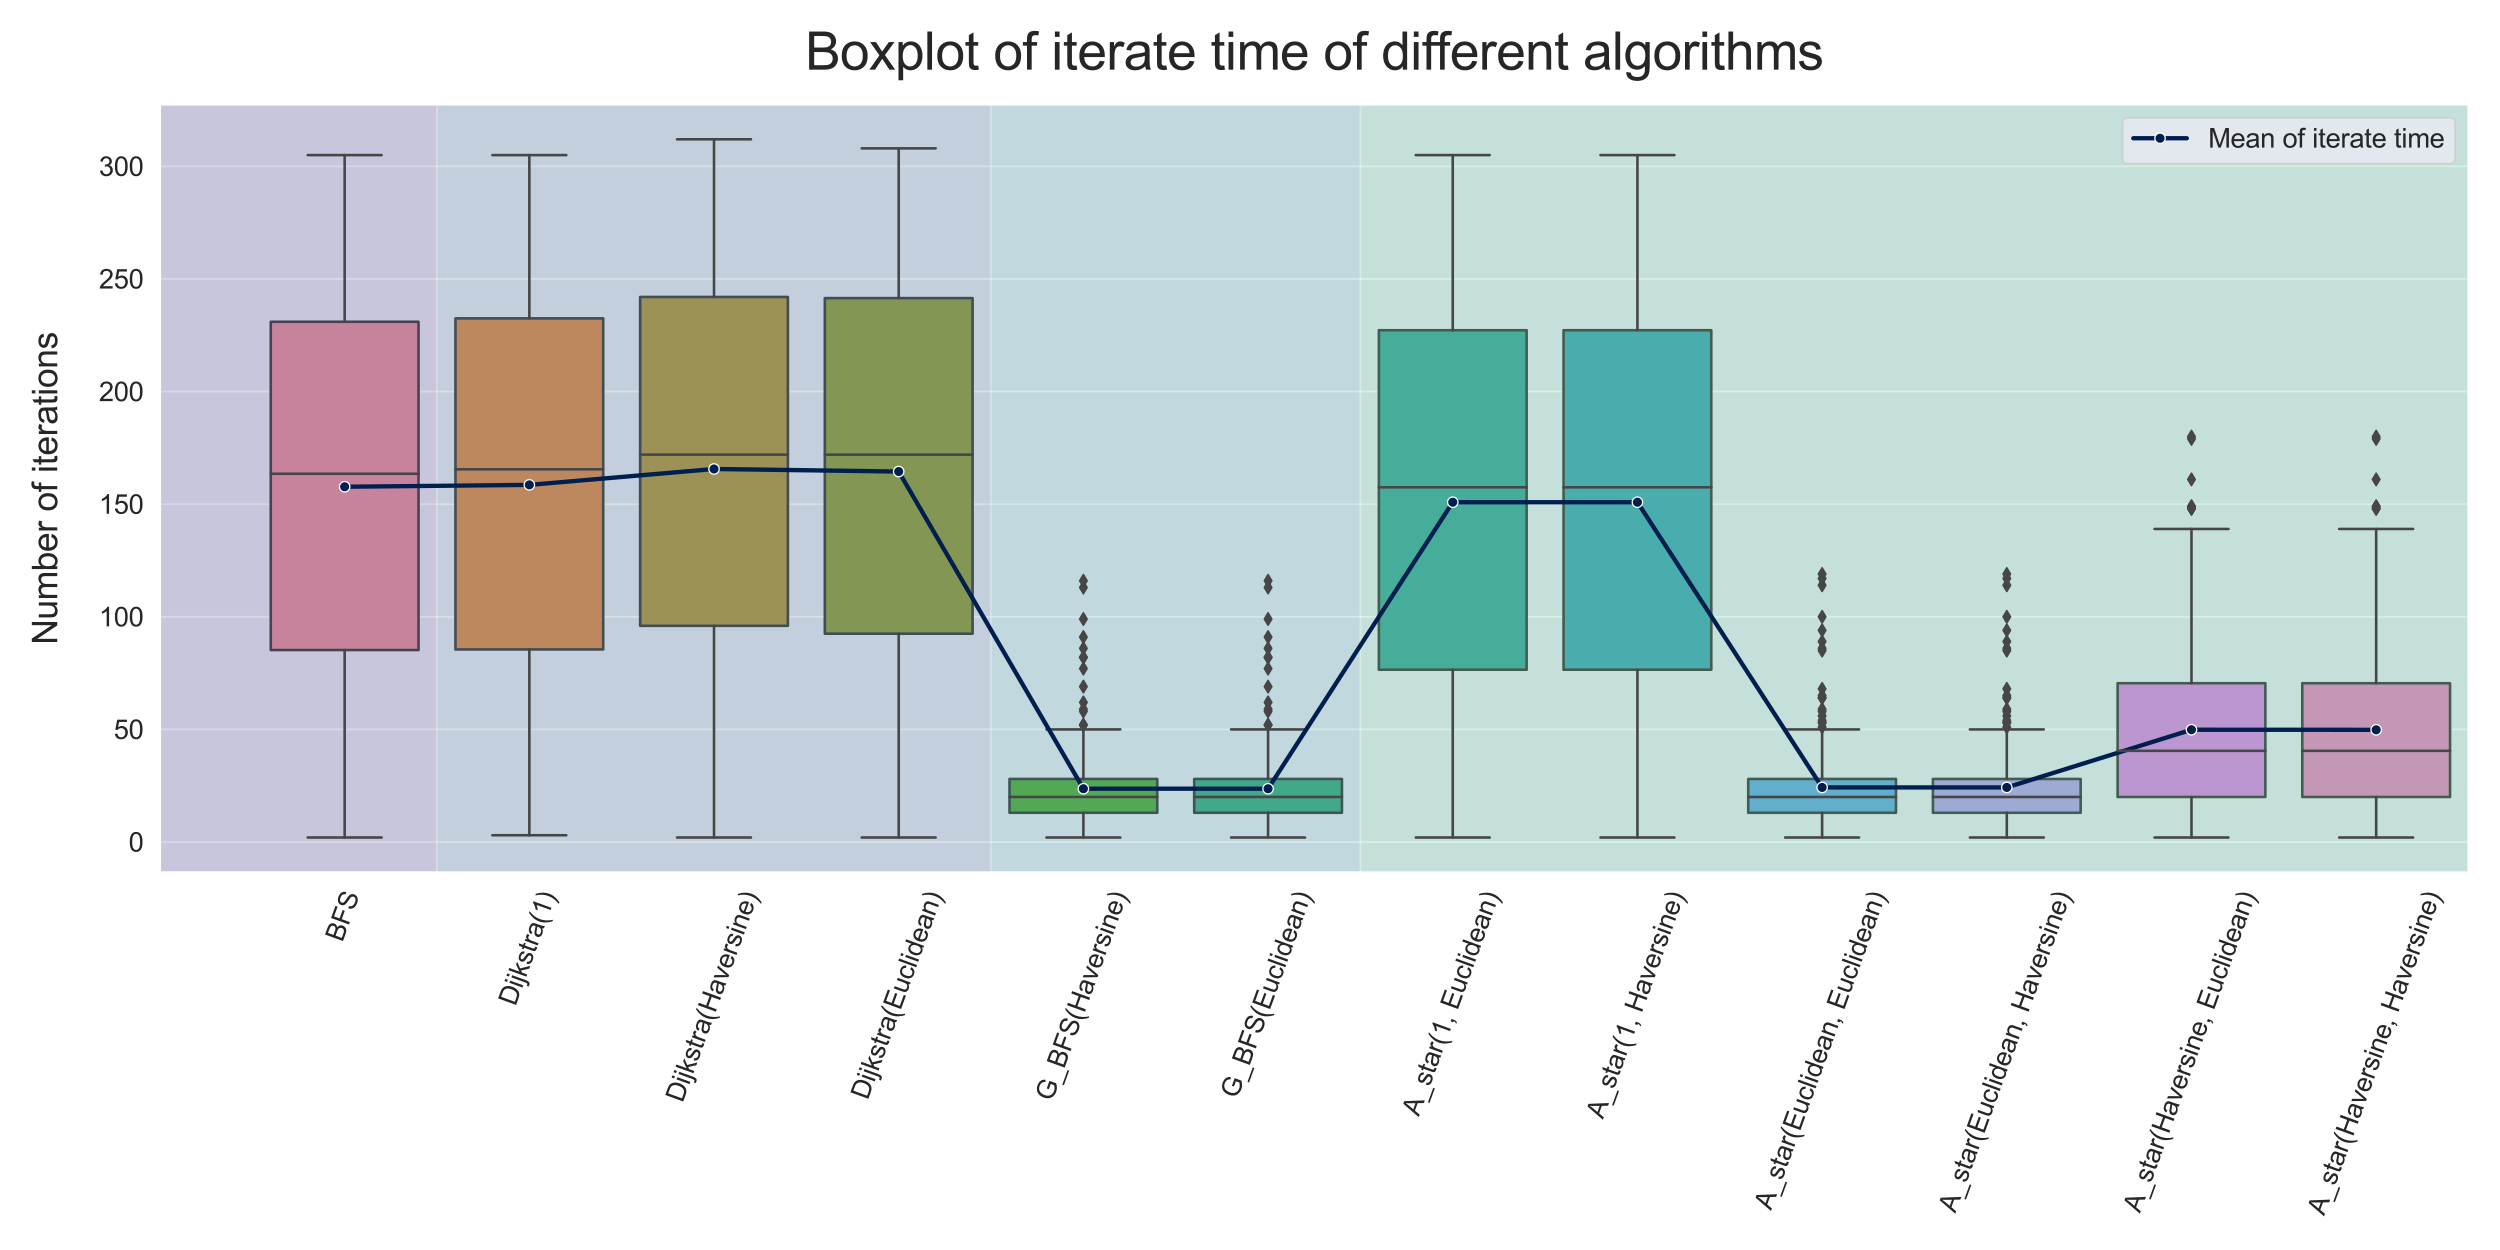 <?xml version="1.0" encoding="utf-8" standalone="no"?>
<!DOCTYPE svg PUBLIC "-//W3C//DTD SVG 1.1//EN"
  "http://www.w3.org/Graphics/SVG/1.1/DTD/svg11.dtd">
<svg xmlns:xlink="http://www.w3.org/1999/xlink" width="1440pt" height="720pt" viewBox="0 0 1440 720" xmlns="http://www.w3.org/2000/svg" version="1.1">
 <defs>
  <style type="text/css">*{stroke-linejoin: round; stroke-linecap: butt}</style>
 </defs>
 <g id="figure_1">
  <g id="patch_1">
   <path d="M 0 720 
L 1440 720 
L 1440 0 
L 0 0 
z
" style="fill: #ffffff"/>
  </g>
  <g id="axes_1">
   <g id="patch_2">
    <path d="M 92.144 502.518 
L 1421.856 502.518 
L 1421.856 60.144 
L 92.144 60.144 
z
" style="fill: #eaeaf2"/>
   </g>
   <g id="matplotlib.axis_1">
    <g id="xtick_1">
     <g id="text_1">
      <!-- BFS -->
      <g style="fill: #262626" transform="translate(197.176 543.103)rotate(-70)scale(0.15 -0.15)">
       <defs>
        <path id="ArialMT-42" d="M 469 0 
L 469 4581 
L 2188 4581 
Q 2713 4581 3030 4442 
Q 3347 4303 3526 4014 
Q 3706 3725 3706 3409 
Q 3706 3116 3547 2856 
Q 3388 2597 3066 2438 
Q 3481 2316 3704 2022 
Q 3928 1728 3928 1328 
Q 3928 1006 3792 729 
Q 3656 453 3456 303 
Q 3256 153 2954 76 
Q 2653 0 2216 0 
L 469 0 
z
M 1075 2656 
L 2066 2656 
Q 2469 2656 2644 2709 
Q 2875 2778 2992 2937 
Q 3109 3097 3109 3338 
Q 3109 3566 3000 3739 
Q 2891 3913 2687 3977 
Q 2484 4041 1991 4041 
L 1075 4041 
L 1075 2656 
z
M 1075 541 
L 2216 541 
Q 2509 541 2628 563 
Q 2838 600 2978 687 
Q 3119 775 3209 942 
Q 3300 1109 3300 1328 
Q 3300 1584 3169 1773 
Q 3038 1963 2805 2039 
Q 2572 2116 2134 2116 
L 1075 2116 
L 1075 541 
z
" transform="scale(0.016)"/>
        <path id="ArialMT-46" d="M 525 0 
L 525 4581 
L 3616 4581 
L 3616 4041 
L 1131 4041 
L 1131 2622 
L 3281 2622 
L 3281 2081 
L 1131 2081 
L 1131 0 
L 525 0 
z
" transform="scale(0.016)"/>
        <path id="ArialMT-53" d="M 288 1472 
L 859 1522 
Q 900 1178 1048 958 
Q 1197 738 1509 602 
Q 1822 466 2213 466 
Q 2559 466 2825 569 
Q 3091 672 3220 851 
Q 3350 1031 3350 1244 
Q 3350 1459 3225 1620 
Q 3100 1781 2813 1891 
Q 2628 1963 1997 2114 
Q 1366 2266 1113 2400 
Q 784 2572 623 2826 
Q 463 3081 463 3397 
Q 463 3744 659 4045 
Q 856 4347 1234 4503 
Q 1613 4659 2075 4659 
Q 2584 4659 2973 4495 
Q 3363 4331 3572 4012 
Q 3781 3694 3797 3291 
L 3216 3247 
Q 3169 3681 2898 3903 
Q 2628 4125 2100 4125 
Q 1550 4125 1298 3923 
Q 1047 3722 1047 3438 
Q 1047 3191 1225 3031 
Q 1400 2872 2139 2705 
Q 2878 2538 3153 2413 
Q 3553 2228 3743 1945 
Q 3934 1663 3934 1294 
Q 3934 928 3725 604 
Q 3516 281 3123 101 
Q 2731 -78 2241 -78 
Q 1619 -78 1198 103 
Q 778 284 539 648 
Q 300 1013 288 1472 
z
" transform="scale(0.016)"/>
       </defs>
       <use xlink:href="#ArialMT-42"/>
       <use xlink:href="#ArialMT-46" x="66.699"/>
       <use xlink:href="#ArialMT-53" x="127.783"/>
      </g>
     </g>
    </g>
    <g id="xtick_2">
     <g id="text_2">
      <!-- Dijkstra(1) -->
      <g style="fill: #262626" transform="translate(296.86 579.963)rotate(-70)scale(0.15 -0.15)">
       <defs>
        <path id="ArialMT-44" d="M 494 0 
L 494 4581 
L 2072 4581 
Q 2606 4581 2888 4516 
Q 3281 4425 3559 4188 
Q 3922 3881 4101 3404 
Q 4281 2928 4281 2316 
Q 4281 1794 4159 1391 
Q 4038 988 3847 723 
Q 3656 459 3429 307 
Q 3203 156 2883 78 
Q 2563 0 2147 0 
L 494 0 
z
M 1100 541 
L 2078 541 
Q 2531 541 2789 625 
Q 3047 709 3200 863 
Q 3416 1078 3536 1442 
Q 3656 1806 3656 2325 
Q 3656 3044 3420 3430 
Q 3184 3816 2847 3947 
Q 2603 4041 2063 4041 
L 1100 4041 
L 1100 541 
z
" transform="scale(0.016)"/>
        <path id="ArialMT-69" d="M 425 3934 
L 425 4581 
L 988 4581 
L 988 3934 
L 425 3934 
z
M 425 0 
L 425 3319 
L 988 3319 
L 988 0 
L 425 0 
z
" transform="scale(0.016)"/>
        <path id="ArialMT-6a" d="M 419 3928 
L 419 4581 
L 981 4581 
L 981 3928 
L 419 3928 
z
M -294 -1288 
L -188 -809 
Q -19 -853 78 -853 
Q 250 -853 334 -739 
Q 419 -625 419 -169 
L 419 3319 
L 981 3319 
L 981 -181 
Q 981 -794 822 -1034 
Q 619 -1347 147 -1347 
Q -81 -1347 -294 -1288 
z
" transform="scale(0.016)"/>
        <path id="ArialMT-6b" d="M 425 0 
L 425 4581 
L 988 4581 
L 988 1969 
L 2319 3319 
L 3047 3319 
L 1778 2088 
L 3175 0 
L 2481 0 
L 1384 1697 
L 988 1316 
L 988 0 
L 425 0 
z
" transform="scale(0.016)"/>
        <path id="ArialMT-73" d="M 197 991 
L 753 1078 
Q 800 744 1014 566 
Q 1228 388 1613 388 
Q 2000 388 2187 545 
Q 2375 703 2375 916 
Q 2375 1106 2209 1216 
Q 2094 1291 1634 1406 
Q 1016 1563 777 1677 
Q 538 1791 414 1992 
Q 291 2194 291 2438 
Q 291 2659 392 2848 
Q 494 3038 669 3163 
Q 800 3259 1026 3326 
Q 1253 3394 1513 3394 
Q 1903 3394 2198 3281 
Q 2494 3169 2634 2976 
Q 2775 2784 2828 2463 
L 2278 2388 
Q 2241 2644 2061 2787 
Q 1881 2931 1553 2931 
Q 1166 2931 1000 2803 
Q 834 2675 834 2503 
Q 834 2394 903 2306 
Q 972 2216 1119 2156 
Q 1203 2125 1616 2013 
Q 2213 1853 2448 1751 
Q 2684 1650 2818 1456 
Q 2953 1263 2953 975 
Q 2953 694 2789 445 
Q 2625 197 2315 61 
Q 2006 -75 1616 -75 
Q 969 -75 630 194 
Q 291 463 197 991 
z
" transform="scale(0.016)"/>
        <path id="ArialMT-74" d="M 1650 503 
L 1731 6 
Q 1494 -44 1306 -44 
Q 1000 -44 831 53 
Q 663 150 594 308 
Q 525 466 525 972 
L 525 2881 
L 113 2881 
L 113 3319 
L 525 3319 
L 525 4141 
L 1084 4478 
L 1084 3319 
L 1650 3319 
L 1650 2881 
L 1084 2881 
L 1084 941 
Q 1084 700 1114 631 
Q 1144 563 1211 522 
Q 1278 481 1403 481 
Q 1497 481 1650 503 
z
" transform="scale(0.016)"/>
        <path id="ArialMT-72" d="M 416 0 
L 416 3319 
L 922 3319 
L 922 2816 
Q 1116 3169 1280 3281 
Q 1444 3394 1641 3394 
Q 1925 3394 2219 3213 
L 2025 2691 
Q 1819 2813 1613 2813 
Q 1428 2813 1281 2702 
Q 1134 2591 1072 2394 
Q 978 2094 978 1738 
L 978 0 
L 416 0 
z
" transform="scale(0.016)"/>
        <path id="ArialMT-61" d="M 2588 409 
Q 2275 144 1986 34 
Q 1697 -75 1366 -75 
Q 819 -75 525 192 
Q 231 459 231 875 
Q 231 1119 342 1320 
Q 453 1522 633 1644 
Q 813 1766 1038 1828 
Q 1203 1872 1538 1913 
Q 2219 1994 2541 2106 
Q 2544 2222 2544 2253 
Q 2544 2597 2384 2738 
Q 2169 2928 1744 2928 
Q 1347 2928 1158 2789 
Q 969 2650 878 2297 
L 328 2372 
Q 403 2725 575 2942 
Q 747 3159 1072 3276 
Q 1397 3394 1825 3394 
Q 2250 3394 2515 3294 
Q 2781 3194 2906 3042 
Q 3031 2891 3081 2659 
Q 3109 2516 3109 2141 
L 3109 1391 
Q 3109 606 3145 398 
Q 3181 191 3288 0 
L 2700 0 
Q 2613 175 2588 409 
z
M 2541 1666 
Q 2234 1541 1622 1453 
Q 1275 1403 1131 1340 
Q 988 1278 909 1158 
Q 831 1038 831 891 
Q 831 666 1001 516 
Q 1172 366 1500 366 
Q 1825 366 2078 508 
Q 2331 650 2450 897 
Q 2541 1088 2541 1459 
L 2541 1666 
z
" transform="scale(0.016)"/>
        <path id="ArialMT-28" d="M 1497 -1347 
Q 1031 -759 709 28 
Q 388 816 388 1659 
Q 388 2403 628 3084 
Q 909 3875 1497 4659 
L 1900 4659 
Q 1522 4009 1400 3731 
Q 1209 3300 1100 2831 
Q 966 2247 966 1656 
Q 966 153 1900 -1347 
L 1497 -1347 
z
" transform="scale(0.016)"/>
        <path id="ArialMT-31" d="M 2384 0 
L 1822 0 
L 1822 3584 
Q 1619 3391 1289 3197 
Q 959 3003 697 2906 
L 697 3450 
Q 1169 3672 1522 3987 
Q 1875 4303 2022 4600 
L 2384 4600 
L 2384 0 
z
" transform="scale(0.016)"/>
        <path id="ArialMT-29" d="M 791 -1347 
L 388 -1347 
Q 1322 153 1322 1656 
Q 1322 2244 1188 2822 
Q 1081 3291 891 3722 
Q 769 4003 388 4659 
L 791 4659 
Q 1378 3875 1659 3084 
Q 1900 2403 1900 1659 
Q 1900 816 1576 28 
Q 1253 -759 791 -1347 
z
" transform="scale(0.016)"/>
       </defs>
       <use xlink:href="#ArialMT-44"/>
       <use xlink:href="#ArialMT-69" x="72.217"/>
       <use xlink:href="#ArialMT-6a" x="94.434"/>
       <use xlink:href="#ArialMT-6b" x="116.65"/>
       <use xlink:href="#ArialMT-73" x="166.65"/>
       <use xlink:href="#ArialMT-74" x="216.65"/>
       <use xlink:href="#ArialMT-72" x="244.434"/>
       <use xlink:href="#ArialMT-61" x="277.734"/>
       <use xlink:href="#ArialMT-28" x="333.35"/>
       <use xlink:href="#ArialMT-31" x="366.65"/>
       <use xlink:href="#ArialMT-29" x="422.266"/>
      </g>
     </g>
    </g>
    <g id="xtick_3">
     <g id="text_3">
      <!-- Dijkstra(Haversine) -->
      <g style="fill: #262626" transform="translate(393.115 635.579)rotate(-70)scale(0.15 -0.15)">
       <defs>
        <path id="ArialMT-48" d="M 513 0 
L 513 4581 
L 1119 4581 
L 1119 2700 
L 3500 2700 
L 3500 4581 
L 4106 4581 
L 4106 0 
L 3500 0 
L 3500 2159 
L 1119 2159 
L 1119 0 
L 513 0 
z
" transform="scale(0.016)"/>
        <path id="ArialMT-76" d="M 1344 0 
L 81 3319 
L 675 3319 
L 1388 1331 
Q 1503 1009 1600 663 
Q 1675 925 1809 1294 
L 2547 3319 
L 3125 3319 
L 1869 0 
L 1344 0 
z
" transform="scale(0.016)"/>
        <path id="ArialMT-65" d="M 2694 1069 
L 3275 997 
Q 3138 488 2766 206 
Q 2394 -75 1816 -75 
Q 1088 -75 661 373 
Q 234 822 234 1631 
Q 234 2469 665 2931 
Q 1097 3394 1784 3394 
Q 2450 3394 2872 2941 
Q 3294 2488 3294 1666 
Q 3294 1616 3291 1516 
L 816 1516 
Q 847 969 1125 678 
Q 1403 388 1819 388 
Q 2128 388 2347 550 
Q 2566 713 2694 1069 
z
M 847 1978 
L 2700 1978 
Q 2663 2397 2488 2606 
Q 2219 2931 1791 2931 
Q 1403 2931 1139 2672 
Q 875 2413 847 1978 
z
" transform="scale(0.016)"/>
        <path id="ArialMT-6e" d="M 422 0 
L 422 3319 
L 928 3319 
L 928 2847 
Q 1294 3394 1984 3394 
Q 2284 3394 2536 3286 
Q 2788 3178 2913 3003 
Q 3038 2828 3088 2588 
Q 3119 2431 3119 2041 
L 3119 0 
L 2556 0 
L 2556 2019 
Q 2556 2363 2490 2533 
Q 2425 2703 2258 2804 
Q 2091 2906 1866 2906 
Q 1506 2906 1245 2678 
Q 984 2450 984 1813 
L 984 0 
L 422 0 
z
" transform="scale(0.016)"/>
       </defs>
       <use xlink:href="#ArialMT-44"/>
       <use xlink:href="#ArialMT-69" x="72.217"/>
       <use xlink:href="#ArialMT-6a" x="94.434"/>
       <use xlink:href="#ArialMT-6b" x="116.65"/>
       <use xlink:href="#ArialMT-73" x="166.65"/>
       <use xlink:href="#ArialMT-74" x="216.65"/>
       <use xlink:href="#ArialMT-72" x="244.434"/>
       <use xlink:href="#ArialMT-61" x="277.734"/>
       <use xlink:href="#ArialMT-28" x="333.35"/>
       <use xlink:href="#ArialMT-48" x="366.65"/>
       <use xlink:href="#ArialMT-61" x="438.867"/>
       <use xlink:href="#ArialMT-76" x="494.482"/>
       <use xlink:href="#ArialMT-65" x="544.482"/>
       <use xlink:href="#ArialMT-72" x="600.098"/>
       <use xlink:href="#ArialMT-73" x="633.398"/>
       <use xlink:href="#ArialMT-69" x="683.398"/>
       <use xlink:href="#ArialMT-6e" x="705.615"/>
       <use xlink:href="#ArialMT-65" x="761.23"/>
       <use xlink:href="#ArialMT-29" x="816.846"/>
      </g>
     </g>
    </g>
    <g id="xtick_4">
     <g id="text_4">
      <!-- Dijkstra(Euclidean) -->
      <g style="fill: #262626" transform="translate(499.774 634.03)rotate(-70)scale(0.15 -0.15)">
       <defs>
        <path id="ArialMT-45" d="M 506 0 
L 506 4581 
L 3819 4581 
L 3819 4041 
L 1113 4041 
L 1113 2638 
L 3647 2638 
L 3647 2100 
L 1113 2100 
L 1113 541 
L 3925 541 
L 3925 0 
L 506 0 
z
" transform="scale(0.016)"/>
        <path id="ArialMT-75" d="M 2597 0 
L 2597 488 
Q 2209 -75 1544 -75 
Q 1250 -75 995 37 
Q 741 150 617 320 
Q 494 491 444 738 
Q 409 903 409 1263 
L 409 3319 
L 972 3319 
L 972 1478 
Q 972 1038 1006 884 
Q 1059 663 1231 536 
Q 1403 409 1656 409 
Q 1909 409 2131 539 
Q 2353 669 2445 892 
Q 2538 1116 2538 1541 
L 2538 3319 
L 3100 3319 
L 3100 0 
L 2597 0 
z
" transform="scale(0.016)"/>
        <path id="ArialMT-63" d="M 2588 1216 
L 3141 1144 
Q 3050 572 2676 248 
Q 2303 -75 1759 -75 
Q 1078 -75 664 370 
Q 250 816 250 1647 
Q 250 2184 428 2587 
Q 606 2991 970 3192 
Q 1334 3394 1763 3394 
Q 2303 3394 2647 3120 
Q 2991 2847 3088 2344 
L 2541 2259 
Q 2463 2594 2264 2762 
Q 2066 2931 1784 2931 
Q 1359 2931 1093 2626 
Q 828 2322 828 1663 
Q 828 994 1084 691 
Q 1341 388 1753 388 
Q 2084 388 2306 591 
Q 2528 794 2588 1216 
z
" transform="scale(0.016)"/>
        <path id="ArialMT-6c" d="M 409 0 
L 409 4581 
L 972 4581 
L 972 0 
L 409 0 
z
" transform="scale(0.016)"/>
        <path id="ArialMT-64" d="M 2575 0 
L 2575 419 
Q 2259 -75 1647 -75 
Q 1250 -75 917 144 
Q 584 363 401 755 
Q 219 1147 219 1656 
Q 219 2153 384 2558 
Q 550 2963 881 3178 
Q 1213 3394 1622 3394 
Q 1922 3394 2156 3267 
Q 2391 3141 2538 2938 
L 2538 4581 
L 3097 4581 
L 3097 0 
L 2575 0 
z
M 797 1656 
Q 797 1019 1065 703 
Q 1334 388 1700 388 
Q 2069 388 2326 689 
Q 2584 991 2584 1609 
Q 2584 2291 2321 2609 
Q 2059 2928 1675 2928 
Q 1300 2928 1048 2622 
Q 797 2316 797 1656 
z
" transform="scale(0.016)"/>
       </defs>
       <use xlink:href="#ArialMT-44"/>
       <use xlink:href="#ArialMT-69" x="72.217"/>
       <use xlink:href="#ArialMT-6a" x="94.434"/>
       <use xlink:href="#ArialMT-6b" x="116.65"/>
       <use xlink:href="#ArialMT-73" x="166.65"/>
       <use xlink:href="#ArialMT-74" x="216.65"/>
       <use xlink:href="#ArialMT-72" x="244.434"/>
       <use xlink:href="#ArialMT-61" x="277.734"/>
       <use xlink:href="#ArialMT-28" x="333.35"/>
       <use xlink:href="#ArialMT-45" x="366.65"/>
       <use xlink:href="#ArialMT-75" x="433.35"/>
       <use xlink:href="#ArialMT-63" x="488.965"/>
       <use xlink:href="#ArialMT-6c" x="538.965"/>
       <use xlink:href="#ArialMT-69" x="561.182"/>
       <use xlink:href="#ArialMT-64" x="583.398"/>
       <use xlink:href="#ArialMT-65" x="639.014"/>
       <use xlink:href="#ArialMT-61" x="694.629"/>
       <use xlink:href="#ArialMT-6e" x="750.244"/>
       <use xlink:href="#ArialMT-29" x="805.859"/>
      </g>
     </g>
    </g>
    <g id="xtick_5">
     <g id="text_5">
      <!-- G_BFS(Haversine) -->
      <g style="fill: #262626" transform="translate(606.01 634.808)rotate(-70)scale(0.15 -0.15)">
       <defs>
        <path id="ArialMT-47" d="M 2638 1797 
L 2638 2334 
L 4578 2338 
L 4578 638 
Q 4131 281 3656 101 
Q 3181 -78 2681 -78 
Q 2006 -78 1454 211 
Q 903 500 622 1047 
Q 341 1594 341 2269 
Q 341 2938 620 3517 
Q 900 4097 1425 4378 
Q 1950 4659 2634 4659 
Q 3131 4659 3532 4498 
Q 3934 4338 4162 4050 
Q 4391 3763 4509 3300 
L 3963 3150 
Q 3859 3500 3706 3700 
Q 3553 3900 3268 4020 
Q 2984 4141 2638 4141 
Q 2222 4141 1919 4014 
Q 1616 3888 1430 3681 
Q 1244 3475 1141 3228 
Q 966 2803 966 2306 
Q 966 1694 1177 1281 
Q 1388 869 1791 669 
Q 2194 469 2647 469 
Q 3041 469 3416 620 
Q 3791 772 3984 944 
L 3984 1797 
L 2638 1797 
z
" transform="scale(0.016)"/>
        <path id="ArialMT-5f" d="M -97 -1272 
L -97 -866 
L 3631 -866 
L 3631 -1272 
L -97 -1272 
z
" transform="scale(0.016)"/>
       </defs>
       <use xlink:href="#ArialMT-47"/>
       <use xlink:href="#ArialMT-5f" x="77.783"/>
       <use xlink:href="#ArialMT-42" x="133.398"/>
       <use xlink:href="#ArialMT-46" x="200.098"/>
       <use xlink:href="#ArialMT-53" x="261.182"/>
       <use xlink:href="#ArialMT-28" x="327.881"/>
       <use xlink:href="#ArialMT-48" x="361.182"/>
       <use xlink:href="#ArialMT-61" x="433.398"/>
       <use xlink:href="#ArialMT-76" x="489.014"/>
       <use xlink:href="#ArialMT-65" x="539.014"/>
       <use xlink:href="#ArialMT-72" x="594.629"/>
       <use xlink:href="#ArialMT-73" x="627.93"/>
       <use xlink:href="#ArialMT-69" x="677.93"/>
       <use xlink:href="#ArialMT-6e" x="700.146"/>
       <use xlink:href="#ArialMT-65" x="755.762"/>
       <use xlink:href="#ArialMT-29" x="811.377"/>
      </g>
     </g>
    </g>
    <g id="xtick_6">
     <g id="text_6">
      <!-- G_BFS(Euclidean) -->
      <g style="fill: #262626" transform="translate(712.668 633.259)rotate(-70)scale(0.15 -0.15)">
       <use xlink:href="#ArialMT-47"/>
       <use xlink:href="#ArialMT-5f" x="77.783"/>
       <use xlink:href="#ArialMT-42" x="133.398"/>
       <use xlink:href="#ArialMT-46" x="200.098"/>
       <use xlink:href="#ArialMT-53" x="261.182"/>
       <use xlink:href="#ArialMT-28" x="327.881"/>
       <use xlink:href="#ArialMT-45" x="361.182"/>
       <use xlink:href="#ArialMT-75" x="427.881"/>
       <use xlink:href="#ArialMT-63" x="483.496"/>
       <use xlink:href="#ArialMT-6c" x="533.496"/>
       <use xlink:href="#ArialMT-69" x="555.713"/>
       <use xlink:href="#ArialMT-64" x="577.93"/>
       <use xlink:href="#ArialMT-65" x="633.545"/>
       <use xlink:href="#ArialMT-61" x="689.16"/>
       <use xlink:href="#ArialMT-6e" x="744.775"/>
       <use xlink:href="#ArialMT-29" x="800.391"/>
      </g>
     </g>
    </g>
    <g id="xtick_7">
     <g id="text_7">
      <!-- A_star(1, Euclidean) -->
      <g style="fill: #262626" transform="translate(817.191 643.45)rotate(-70)scale(0.15 -0.15)">
       <defs>
        <path id="ArialMT-41" d="M -9 0 
L 1750 4581 
L 2403 4581 
L 4278 0 
L 3588 0 
L 3053 1388 
L 1138 1388 
L 634 0 
L -9 0 
z
M 1313 1881 
L 2866 1881 
L 2388 3150 
Q 2169 3728 2063 4100 
Q 1975 3659 1816 3225 
L 1313 1881 
z
" transform="scale(0.016)"/>
        <path id="ArialMT-2c" d="M 569 0 
L 569 641 
L 1209 641 
L 1209 0 
Q 1209 -353 1084 -570 
Q 959 -788 688 -906 
L 531 -666 
Q 709 -588 793 -436 
Q 878 -284 888 0 
L 569 0 
z
" transform="scale(0.016)"/>
        <path id="ArialMT-20" transform="scale(0.016)"/>
       </defs>
       <use xlink:href="#ArialMT-41"/>
       <use xlink:href="#ArialMT-5f" x="66.699"/>
       <use xlink:href="#ArialMT-73" x="122.314"/>
       <use xlink:href="#ArialMT-74" x="172.314"/>
       <use xlink:href="#ArialMT-61" x="200.098"/>
       <use xlink:href="#ArialMT-72" x="255.713"/>
       <use xlink:href="#ArialMT-28" x="289.014"/>
       <use xlink:href="#ArialMT-31" x="322.314"/>
       <use xlink:href="#ArialMT-2c" x="377.93"/>
       <use xlink:href="#ArialMT-20" x="405.713"/>
       <use xlink:href="#ArialMT-45" x="433.496"/>
       <use xlink:href="#ArialMT-75" x="500.195"/>
       <use xlink:href="#ArialMT-63" x="555.811"/>
       <use xlink:href="#ArialMT-6c" x="605.811"/>
       <use xlink:href="#ArialMT-69" x="628.027"/>
       <use xlink:href="#ArialMT-64" x="650.244"/>
       <use xlink:href="#ArialMT-65" x="705.859"/>
       <use xlink:href="#ArialMT-61" x="761.475"/>
       <use xlink:href="#ArialMT-6e" x="817.09"/>
       <use xlink:href="#ArialMT-29" x="872.705"/>
      </g>
     </g>
    </g>
    <g id="xtick_8">
     <g id="text_8">
      <!-- A_star(1, Haversine) -->
      <g style="fill: #262626" transform="translate(923.286 644.998)rotate(-70)scale(0.15 -0.15)">
       <use xlink:href="#ArialMT-41"/>
       <use xlink:href="#ArialMT-5f" x="66.699"/>
       <use xlink:href="#ArialMT-73" x="122.314"/>
       <use xlink:href="#ArialMT-74" x="172.314"/>
       <use xlink:href="#ArialMT-61" x="200.098"/>
       <use xlink:href="#ArialMT-72" x="255.713"/>
       <use xlink:href="#ArialMT-28" x="289.014"/>
       <use xlink:href="#ArialMT-31" x="322.314"/>
       <use xlink:href="#ArialMT-2c" x="377.93"/>
       <use xlink:href="#ArialMT-20" x="405.713"/>
       <use xlink:href="#ArialMT-48" x="433.496"/>
       <use xlink:href="#ArialMT-61" x="505.713"/>
       <use xlink:href="#ArialMT-76" x="561.328"/>
       <use xlink:href="#ArialMT-65" x="611.328"/>
       <use xlink:href="#ArialMT-72" x="666.943"/>
       <use xlink:href="#ArialMT-73" x="700.244"/>
       <use xlink:href="#ArialMT-69" x="750.244"/>
       <use xlink:href="#ArialMT-6e" x="772.461"/>
       <use xlink:href="#ArialMT-65" x="828.076"/>
       <use xlink:href="#ArialMT-29" x="883.691"/>
      </g>
     </g>
    </g>
    <g id="xtick_9">
     <g id="text_9">
      <!-- A_star(Euclidean, Euclidean) -->
      <g style="fill: #262626" transform="translate(1020.105 697.517)rotate(-70)scale(0.15 -0.15)">
       <use xlink:href="#ArialMT-41"/>
       <use xlink:href="#ArialMT-5f" x="66.699"/>
       <use xlink:href="#ArialMT-73" x="122.314"/>
       <use xlink:href="#ArialMT-74" x="172.314"/>
       <use xlink:href="#ArialMT-61" x="200.098"/>
       <use xlink:href="#ArialMT-72" x="255.713"/>
       <use xlink:href="#ArialMT-28" x="289.014"/>
       <use xlink:href="#ArialMT-45" x="322.314"/>
       <use xlink:href="#ArialMT-75" x="389.014"/>
       <use xlink:href="#ArialMT-63" x="444.629"/>
       <use xlink:href="#ArialMT-6c" x="494.629"/>
       <use xlink:href="#ArialMT-69" x="516.846"/>
       <use xlink:href="#ArialMT-64" x="539.062"/>
       <use xlink:href="#ArialMT-65" x="594.678"/>
       <use xlink:href="#ArialMT-61" x="650.293"/>
       <use xlink:href="#ArialMT-6e" x="705.908"/>
       <use xlink:href="#ArialMT-2c" x="761.523"/>
       <use xlink:href="#ArialMT-20" x="789.307"/>
       <use xlink:href="#ArialMT-45" x="817.09"/>
       <use xlink:href="#ArialMT-75" x="883.789"/>
       <use xlink:href="#ArialMT-63" x="939.404"/>
       <use xlink:href="#ArialMT-6c" x="989.404"/>
       <use xlink:href="#ArialMT-69" x="1011.621"/>
       <use xlink:href="#ArialMT-64" x="1033.838"/>
       <use xlink:href="#ArialMT-65" x="1089.453"/>
       <use xlink:href="#ArialMT-61" x="1145.068"/>
       <use xlink:href="#ArialMT-6e" x="1200.684"/>
       <use xlink:href="#ArialMT-29" x="1256.299"/>
      </g>
     </g>
    </g>
    <g id="xtick_10">
     <g id="text_10">
      <!-- A_star(Euclidean, Haversine) -->
      <g style="fill: #262626" transform="translate(1126.201 699.065)rotate(-70)scale(0.15 -0.15)">
       <use xlink:href="#ArialMT-41"/>
       <use xlink:href="#ArialMT-5f" x="66.699"/>
       <use xlink:href="#ArialMT-73" x="122.314"/>
       <use xlink:href="#ArialMT-74" x="172.314"/>
       <use xlink:href="#ArialMT-61" x="200.098"/>
       <use xlink:href="#ArialMT-72" x="255.713"/>
       <use xlink:href="#ArialMT-28" x="289.014"/>
       <use xlink:href="#ArialMT-45" x="322.314"/>
       <use xlink:href="#ArialMT-75" x="389.014"/>
       <use xlink:href="#ArialMT-63" x="444.629"/>
       <use xlink:href="#ArialMT-6c" x="494.629"/>
       <use xlink:href="#ArialMT-69" x="516.846"/>
       <use xlink:href="#ArialMT-64" x="539.062"/>
       <use xlink:href="#ArialMT-65" x="594.678"/>
       <use xlink:href="#ArialMT-61" x="650.293"/>
       <use xlink:href="#ArialMT-6e" x="705.908"/>
       <use xlink:href="#ArialMT-2c" x="761.523"/>
       <use xlink:href="#ArialMT-20" x="789.307"/>
       <use xlink:href="#ArialMT-48" x="817.09"/>
       <use xlink:href="#ArialMT-61" x="889.307"/>
       <use xlink:href="#ArialMT-76" x="944.922"/>
       <use xlink:href="#ArialMT-65" x="994.922"/>
       <use xlink:href="#ArialMT-72" x="1050.537"/>
       <use xlink:href="#ArialMT-73" x="1083.838"/>
       <use xlink:href="#ArialMT-69" x="1133.838"/>
       <use xlink:href="#ArialMT-6e" x="1156.055"/>
       <use xlink:href="#ArialMT-65" x="1211.67"/>
       <use xlink:href="#ArialMT-29" x="1267.285"/>
      </g>
     </g>
    </g>
    <g id="xtick_11">
     <g id="text_11">
      <!-- A_star(Haversine, Euclidean) -->
      <g style="fill: #262626" transform="translate(1232.578 699.065)rotate(-70)scale(0.15 -0.15)">
       <use xlink:href="#ArialMT-41"/>
       <use xlink:href="#ArialMT-5f" x="66.699"/>
       <use xlink:href="#ArialMT-73" x="122.314"/>
       <use xlink:href="#ArialMT-74" x="172.314"/>
       <use xlink:href="#ArialMT-61" x="200.098"/>
       <use xlink:href="#ArialMT-72" x="255.713"/>
       <use xlink:href="#ArialMT-28" x="289.014"/>
       <use xlink:href="#ArialMT-48" x="322.314"/>
       <use xlink:href="#ArialMT-61" x="394.531"/>
       <use xlink:href="#ArialMT-76" x="450.146"/>
       <use xlink:href="#ArialMT-65" x="500.146"/>
       <use xlink:href="#ArialMT-72" x="555.762"/>
       <use xlink:href="#ArialMT-73" x="589.062"/>
       <use xlink:href="#ArialMT-69" x="639.062"/>
       <use xlink:href="#ArialMT-6e" x="661.279"/>
       <use xlink:href="#ArialMT-65" x="716.895"/>
       <use xlink:href="#ArialMT-2c" x="772.51"/>
       <use xlink:href="#ArialMT-20" x="800.293"/>
       <use xlink:href="#ArialMT-45" x="828.076"/>
       <use xlink:href="#ArialMT-75" x="894.775"/>
       <use xlink:href="#ArialMT-63" x="950.391"/>
       <use xlink:href="#ArialMT-6c" x="1000.391"/>
       <use xlink:href="#ArialMT-69" x="1022.607"/>
       <use xlink:href="#ArialMT-64" x="1044.824"/>
       <use xlink:href="#ArialMT-65" x="1100.439"/>
       <use xlink:href="#ArialMT-61" x="1156.055"/>
       <use xlink:href="#ArialMT-6e" x="1211.67"/>
       <use xlink:href="#ArialMT-29" x="1267.285"/>
      </g>
     </g>
    </g>
    <g id="xtick_12">
     <g id="text_12">
      <!-- A_star(Haversine, Haversine) -->
      <g style="fill: #262626" transform="translate(1338.673 700.613)rotate(-70)scale(0.15 -0.15)">
       <use xlink:href="#ArialMT-41"/>
       <use xlink:href="#ArialMT-5f" x="66.699"/>
       <use xlink:href="#ArialMT-73" x="122.314"/>
       <use xlink:href="#ArialMT-74" x="172.314"/>
       <use xlink:href="#ArialMT-61" x="200.098"/>
       <use xlink:href="#ArialMT-72" x="255.713"/>
       <use xlink:href="#ArialMT-28" x="289.014"/>
       <use xlink:href="#ArialMT-48" x="322.314"/>
       <use xlink:href="#ArialMT-61" x="394.531"/>
       <use xlink:href="#ArialMT-76" x="450.146"/>
       <use xlink:href="#ArialMT-65" x="500.146"/>
       <use xlink:href="#ArialMT-72" x="555.762"/>
       <use xlink:href="#ArialMT-73" x="589.062"/>
       <use xlink:href="#ArialMT-69" x="639.062"/>
       <use xlink:href="#ArialMT-6e" x="661.279"/>
       <use xlink:href="#ArialMT-65" x="716.895"/>
       <use xlink:href="#ArialMT-2c" x="772.51"/>
       <use xlink:href="#ArialMT-20" x="800.293"/>
       <use xlink:href="#ArialMT-48" x="828.076"/>
       <use xlink:href="#ArialMT-61" x="900.293"/>
       <use xlink:href="#ArialMT-76" x="955.908"/>
       <use xlink:href="#ArialMT-65" x="1005.908"/>
       <use xlink:href="#ArialMT-72" x="1061.523"/>
       <use xlink:href="#ArialMT-73" x="1094.824"/>
       <use xlink:href="#ArialMT-69" x="1144.824"/>
       <use xlink:href="#ArialMT-6e" x="1167.041"/>
       <use xlink:href="#ArialMT-65" x="1222.656"/>
       <use xlink:href="#ArialMT-29" x="1278.271"/>
      </g>
     </g>
    </g>
   </g>
   <g id="matplotlib.axis_2">
    <g id="ytick_1">
     <g id="line2d_1">
      <path d="M 92.144 485.004 
L 1421.856 485.004 
" clip-path="url(#pe38b456889)" style="fill: none; stroke: #ffffff; stroke-linecap: round"/>
     </g>
     <g id="text_13">
      <!-- 0 -->
      <g style="fill: #262626" transform="translate(74.08 490.516)scale(0.154 -0.154)">
       <defs>
        <path id="ArialMT-30" d="M 266 2259 
Q 266 3072 433 3567 
Q 600 4063 929 4331 
Q 1259 4600 1759 4600 
Q 2128 4600 2406 4451 
Q 2684 4303 2865 4023 
Q 3047 3744 3150 3342 
Q 3253 2941 3253 2259 
Q 3253 1453 3087 958 
Q 2922 463 2592 192 
Q 2263 -78 1759 -78 
Q 1097 -78 719 397 
Q 266 969 266 2259 
z
M 844 2259 
Q 844 1131 1108 757 
Q 1372 384 1759 384 
Q 2147 384 2411 759 
Q 2675 1134 2675 2259 
Q 2675 3391 2411 3762 
Q 2147 4134 1753 4134 
Q 1366 4134 1134 3806 
Q 844 3388 844 2259 
z
" transform="scale(0.016)"/>
       </defs>
       <use xlink:href="#ArialMT-30"/>
      </g>
     </g>
    </g>
    <g id="ytick_2">
     <g id="line2d_2">
      <path d="M 92.144 420.14 
L 1421.856 420.14 
" clip-path="url(#pe38b456889)" style="fill: none; stroke: #ffffff; stroke-linecap: round"/>
     </g>
     <g id="text_14">
      <!-- 50 -->
      <g style="fill: #262626" transform="translate(65.516 425.652)scale(0.154 -0.154)">
       <defs>
        <path id="ArialMT-35" d="M 266 1200 
L 856 1250 
Q 922 819 1161 601 
Q 1400 384 1738 384 
Q 2144 384 2425 690 
Q 2706 997 2706 1503 
Q 2706 1984 2436 2262 
Q 2166 2541 1728 2541 
Q 1456 2541 1237 2417 
Q 1019 2294 894 2097 
L 366 2166 
L 809 4519 
L 3088 4519 
L 3088 3981 
L 1259 3981 
L 1013 2750 
Q 1425 3038 1878 3038 
Q 2478 3038 2890 2622 
Q 3303 2206 3303 1553 
Q 3303 931 2941 478 
Q 2500 -78 1738 -78 
Q 1113 -78 717 272 
Q 322 622 266 1200 
z
" transform="scale(0.016)"/>
       </defs>
       <use xlink:href="#ArialMT-35"/>
       <use xlink:href="#ArialMT-30" x="55.615"/>
      </g>
     </g>
    </g>
    <g id="ytick_3">
     <g id="line2d_3">
      <path d="M 92.144 355.276 
L 1421.856 355.276 
" clip-path="url(#pe38b456889)" style="fill: none; stroke: #ffffff; stroke-linecap: round"/>
     </g>
     <g id="text_15">
      <!-- 100 -->
      <g style="fill: #262626" transform="translate(56.952 360.787)scale(0.154 -0.154)">
       <use xlink:href="#ArialMT-31"/>
       <use xlink:href="#ArialMT-30" x="55.615"/>
       <use xlink:href="#ArialMT-30" x="111.23"/>
      </g>
     </g>
    </g>
    <g id="ytick_4">
     <g id="line2d_4">
      <path d="M 92.144 290.412 
L 1421.856 290.412 
" clip-path="url(#pe38b456889)" style="fill: none; stroke: #ffffff; stroke-linecap: round"/>
     </g>
     <g id="text_16">
      <!-- 150 -->
      <g style="fill: #262626" transform="translate(56.952 295.923)scale(0.154 -0.154)">
       <use xlink:href="#ArialMT-31"/>
       <use xlink:href="#ArialMT-35" x="55.615"/>
       <use xlink:href="#ArialMT-30" x="111.23"/>
      </g>
     </g>
    </g>
    <g id="ytick_5">
     <g id="line2d_5">
      <path d="M 92.144 225.548 
L 1421.856 225.548 
" clip-path="url(#pe38b456889)" style="fill: none; stroke: #ffffff; stroke-linecap: round"/>
     </g>
     <g id="text_17">
      <!-- 200 -->
      <g style="fill: #262626" transform="translate(56.952 231.059)scale(0.154 -0.154)">
       <defs>
        <path id="ArialMT-32" d="M 3222 541 
L 3222 0 
L 194 0 
Q 188 203 259 391 
Q 375 700 629 1000 
Q 884 1300 1366 1694 
Q 2113 2306 2375 2664 
Q 2638 3022 2638 3341 
Q 2638 3675 2398 3904 
Q 2159 4134 1775 4134 
Q 1369 4134 1125 3890 
Q 881 3647 878 3216 
L 300 3275 
Q 359 3922 746 4261 
Q 1134 4600 1788 4600 
Q 2447 4600 2831 4234 
Q 3216 3869 3216 3328 
Q 3216 3053 3103 2787 
Q 2991 2522 2730 2228 
Q 2469 1934 1863 1422 
Q 1356 997 1212 845 
Q 1069 694 975 541 
L 3222 541 
z
" transform="scale(0.016)"/>
       </defs>
       <use xlink:href="#ArialMT-32"/>
       <use xlink:href="#ArialMT-30" x="55.615"/>
       <use xlink:href="#ArialMT-30" x="111.23"/>
      </g>
     </g>
    </g>
    <g id="ytick_6">
     <g id="line2d_6">
      <path d="M 92.144 160.683 
L 1421.856 160.683 
" clip-path="url(#pe38b456889)" style="fill: none; stroke: #ffffff; stroke-linecap: round"/>
     </g>
     <g id="text_18">
      <!-- 250 -->
      <g style="fill: #262626" transform="translate(56.952 166.195)scale(0.154 -0.154)">
       <use xlink:href="#ArialMT-32"/>
       <use xlink:href="#ArialMT-35" x="55.615"/>
       <use xlink:href="#ArialMT-30" x="111.23"/>
      </g>
     </g>
    </g>
    <g id="ytick_7">
     <g id="line2d_7">
      <path d="M 92.144 95.819 
L 1421.856 95.819 
" clip-path="url(#pe38b456889)" style="fill: none; stroke: #ffffff; stroke-linecap: round"/>
     </g>
     <g id="text_19">
      <!-- 300 -->
      <g style="fill: #262626" transform="translate(56.952 101.331)scale(0.154 -0.154)">
       <defs>
        <path id="ArialMT-33" d="M 269 1209 
L 831 1284 
Q 928 806 1161 595 
Q 1394 384 1728 384 
Q 2125 384 2398 659 
Q 2672 934 2672 1341 
Q 2672 1728 2419 1979 
Q 2166 2231 1775 2231 
Q 1616 2231 1378 2169 
L 1441 2663 
Q 1497 2656 1531 2656 
Q 1891 2656 2178 2843 
Q 2466 3031 2466 3422 
Q 2466 3731 2256 3934 
Q 2047 4138 1716 4138 
Q 1388 4138 1169 3931 
Q 950 3725 888 3313 
L 325 3413 
Q 428 3978 793 4289 
Q 1159 4600 1703 4600 
Q 2078 4600 2393 4439 
Q 2709 4278 2876 4000 
Q 3044 3722 3044 3409 
Q 3044 3113 2884 2869 
Q 2725 2625 2413 2481 
Q 2819 2388 3044 2092 
Q 3269 1797 3269 1353 
Q 3269 753 2831 336 
Q 2394 -81 1725 -81 
Q 1122 -81 723 278 
Q 325 638 269 1209 
z
" transform="scale(0.016)"/>
       </defs>
       <use xlink:href="#ArialMT-33"/>
       <use xlink:href="#ArialMT-30" x="55.615"/>
       <use xlink:href="#ArialMT-30" x="111.23"/>
      </g>
     </g>
    </g>
    <g id="text_20">
     <!-- Number of iterations -->
     <g style="fill: #262626" transform="translate(32.977 371.364)rotate(-90)scale(0.2 -0.2)">
      <defs>
       <path id="ArialMT-4e" d="M 488 0 
L 488 4581 
L 1109 4581 
L 3516 984 
L 3516 4581 
L 4097 4581 
L 4097 0 
L 3475 0 
L 1069 3600 
L 1069 0 
L 488 0 
z
" transform="scale(0.016)"/>
       <path id="ArialMT-6d" d="M 422 0 
L 422 3319 
L 925 3319 
L 925 2853 
Q 1081 3097 1340 3245 
Q 1600 3394 1931 3394 
Q 2300 3394 2536 3241 
Q 2772 3088 2869 2813 
Q 3263 3394 3894 3394 
Q 4388 3394 4653 3120 
Q 4919 2847 4919 2278 
L 4919 0 
L 4359 0 
L 4359 2091 
Q 4359 2428 4304 2576 
Q 4250 2725 4106 2815 
Q 3963 2906 3769 2906 
Q 3419 2906 3187 2673 
Q 2956 2441 2956 1928 
L 2956 0 
L 2394 0 
L 2394 2156 
Q 2394 2531 2256 2718 
Q 2119 2906 1806 2906 
Q 1569 2906 1367 2781 
Q 1166 2656 1075 2415 
Q 984 2175 984 1722 
L 984 0 
L 422 0 
z
" transform="scale(0.016)"/>
       <path id="ArialMT-62" d="M 941 0 
L 419 0 
L 419 4581 
L 981 4581 
L 981 2947 
Q 1338 3394 1891 3394 
Q 2197 3394 2470 3270 
Q 2744 3147 2920 2923 
Q 3097 2700 3197 2384 
Q 3297 2069 3297 1709 
Q 3297 856 2875 390 
Q 2453 -75 1863 -75 
Q 1275 -75 941 416 
L 941 0 
z
M 934 1684 
Q 934 1088 1097 822 
Q 1363 388 1816 388 
Q 2184 388 2453 708 
Q 2722 1028 2722 1663 
Q 2722 2313 2464 2622 
Q 2206 2931 1841 2931 
Q 1472 2931 1203 2611 
Q 934 2291 934 1684 
z
" transform="scale(0.016)"/>
       <path id="ArialMT-6f" d="M 213 1659 
Q 213 2581 725 3025 
Q 1153 3394 1769 3394 
Q 2453 3394 2887 2945 
Q 3322 2497 3322 1706 
Q 3322 1066 3130 698 
Q 2938 331 2570 128 
Q 2203 -75 1769 -75 
Q 1072 -75 642 372 
Q 213 819 213 1659 
z
M 791 1659 
Q 791 1022 1069 705 
Q 1347 388 1769 388 
Q 2188 388 2466 706 
Q 2744 1025 2744 1678 
Q 2744 2294 2464 2611 
Q 2184 2928 1769 2928 
Q 1347 2928 1069 2612 
Q 791 2297 791 1659 
z
" transform="scale(0.016)"/>
       <path id="ArialMT-66" d="M 556 0 
L 556 2881 
L 59 2881 
L 59 3319 
L 556 3319 
L 556 3672 
Q 556 4006 616 4169 
Q 697 4388 901 4523 
Q 1106 4659 1475 4659 
Q 1713 4659 2000 4603 
L 1916 4113 
Q 1741 4144 1584 4144 
Q 1328 4144 1222 4034 
Q 1116 3925 1116 3625 
L 1116 3319 
L 1763 3319 
L 1763 2881 
L 1116 2881 
L 1116 0 
L 556 0 
z
" transform="scale(0.016)"/>
      </defs>
      <use xlink:href="#ArialMT-4e"/>
      <use xlink:href="#ArialMT-75" x="72.217"/>
      <use xlink:href="#ArialMT-6d" x="127.832"/>
      <use xlink:href="#ArialMT-62" x="211.133"/>
      <use xlink:href="#ArialMT-65" x="266.748"/>
      <use xlink:href="#ArialMT-72" x="322.363"/>
      <use xlink:href="#ArialMT-20" x="355.664"/>
      <use xlink:href="#ArialMT-6f" x="383.447"/>
      <use xlink:href="#ArialMT-66" x="439.062"/>
      <use xlink:href="#ArialMT-20" x="466.846"/>
      <use xlink:href="#ArialMT-69" x="494.629"/>
      <use xlink:href="#ArialMT-74" x="516.846"/>
      <use xlink:href="#ArialMT-65" x="544.629"/>
      <use xlink:href="#ArialMT-72" x="600.244"/>
      <use xlink:href="#ArialMT-61" x="633.545"/>
      <use xlink:href="#ArialMT-74" x="689.16"/>
      <use xlink:href="#ArialMT-69" x="716.943"/>
      <use xlink:href="#ArialMT-6f" x="739.16"/>
      <use xlink:href="#ArialMT-6e" x="794.775"/>
      <use xlink:href="#ArialMT-73" x="850.391"/>
     </g>
    </g>
   </g>
   <g id="patch_3">
    <path d="M 155.97 374.411 
L 241.072 374.411 
L 241.072 185.332 
L 155.97 185.332 
L 155.97 374.411 
z
" clip-path="url(#pe38b456889)" style="fill: #ea96a3; stroke: #464646; stroke-width: 1.5; stroke-linejoin: miter"/>
   </g>
   <g id="patch_4">
    <path d="M 262.347 374.087 
L 347.449 374.087 
L 347.449 183.386 
L 262.347 183.386 
L 262.347 374.087 
z
" clip-path="url(#pe38b456889)" style="fill: #e19153; stroke: #464646; stroke-width: 1.5; stroke-linejoin: miter"/>
   </g>
   <g id="patch_5">
    <path d="M 368.724 360.465 
L 453.826 360.465 
L 453.826 171.062 
L 368.724 171.062 
L 368.724 360.465 
z
" clip-path="url(#pe38b456889)" style="fill: #b89c49; stroke: #464646; stroke-width: 1.5; stroke-linejoin: miter"/>
   </g>
   <g id="patch_6">
    <path d="M 475.101 365.006 
L 560.203 365.006 
L 560.203 171.71 
L 475.101 171.71 
L 475.101 365.006 
z
" clip-path="url(#pe38b456889)" style="fill: #98a246; stroke: #464646; stroke-width: 1.5; stroke-linejoin: miter"/>
   </g>
   <g id="patch_7">
    <path d="M 581.478 468.14 
L 666.58 468.14 
L 666.58 448.68 
L 581.478 448.68 
L 581.478 468.14 
z
" clip-path="url(#pe38b456889)" style="fill: #60ae47; stroke: #464646; stroke-width: 1.5; stroke-linejoin: miter"/>
   </g>
   <g id="patch_8">
    <path d="M 687.855 468.14 
L 772.957 468.14 
L 772.957 448.68 
L 687.855 448.68 
L 687.855 468.14 
z
" clip-path="url(#pe38b456889)" style="fill: #4aae8a; stroke: #464646; stroke-width: 1.5; stroke-linejoin: miter"/>
   </g>
   <g id="patch_9">
    <path d="M 794.232 385.762 
L 879.334 385.762 
L 879.334 190.197 
L 794.232 190.197 
L 794.232 385.762 
z
" clip-path="url(#pe38b456889)" style="fill: #4baba4; stroke: #464646; stroke-width: 1.5; stroke-linejoin: miter"/>
   </g>
   <g id="patch_10">
    <path d="M 900.609 385.762 
L 985.71 385.762 
L 985.71 190.197 
L 900.609 190.197 
L 900.609 385.762 
z
" clip-path="url(#pe38b456889)" style="fill: #4fabbc; stroke: #464646; stroke-width: 1.5; stroke-linejoin: miter"/>
   </g>
   <g id="patch_11">
    <path d="M 1006.986 468.14 
L 1092.087 468.14 
L 1092.087 448.68 
L 1006.986 448.68 
L 1006.986 468.14 
z
" clip-path="url(#pe38b456889)" style="fill: #6daee2; stroke: #464646; stroke-width: 1.5; stroke-linejoin: miter"/>
   </g>
   <g id="patch_12">
    <path d="M 1113.363 468.14 
L 1198.464 468.14 
L 1198.464 448.68 
L 1113.363 448.68 
L 1113.363 468.14 
z
" clip-path="url(#pe38b456889)" style="fill: #b6a8eb; stroke: #464646; stroke-width: 1.5; stroke-linejoin: miter"/>
   </g>
   <g id="patch_13">
    <path d="M 1219.74 459.059 
L 1304.841 459.059 
L 1304.841 393.546 
L 1219.74 393.546 
L 1219.74 459.059 
z
" clip-path="url(#pe38b456889)" style="fill: #df8fe7; stroke: #464646; stroke-width: 1.5; stroke-linejoin: miter"/>
   </g>
   <g id="patch_14">
    <path d="M 1326.117 459.059 
L 1411.218 459.059 
L 1411.218 393.546 
L 1326.117 393.546 
L 1326.117 459.059 
z
" clip-path="url(#pe38b456889)" style="fill: #e890c6; stroke: #464646; stroke-width: 1.5; stroke-linejoin: miter"/>
   </g>
   <g id="patch_15">
    <path d="M 92.144 502.518 
L 92.144 60.144 
L 251.709 60.144 
L 251.709 502.518 
z
" clip-path="url(#pe38b456889)" style="fill: #443983; opacity: 0.2; stroke: #ffffff; stroke-linejoin: miter"/>
   </g>
   <g id="patch_16">
    <path d="M 251.709 502.518 
L 251.709 60.144 
L 570.84 60.144 
L 570.84 502.518 
z
" clip-path="url(#pe38b456889)" style="fill: #31688e; opacity: 0.2; stroke: #ffffff; stroke-linejoin: miter"/>
   </g>
   <g id="patch_17">
    <path d="M 570.84 502.518 
L 570.84 60.144 
L 783.594 60.144 
L 783.594 502.518 
z
" clip-path="url(#pe38b456889)" style="fill: #21918c; opacity: 0.2; stroke: #ffffff; stroke-linejoin: miter"/>
   </g>
   <g id="patch_18">
    <path d="M 783.594 502.518 
L 783.594 60.144 
L 1421.856 60.144 
L 1421.856 502.518 
z
" clip-path="url(#pe38b456889)" style="fill: #35b779; opacity: 0.2; stroke: #ffffff; stroke-linejoin: miter"/>
   </g>
   <g id="line2d_8">
    <path d="M 198.521 374.411 
L 198.521 482.41 
" clip-path="url(#pe38b456889)" style="fill: none; stroke: #464646; stroke-width: 1.5; stroke-linecap: round"/>
   </g>
   <g id="line2d_9">
    <path d="M 198.521 185.332 
L 198.521 89.333 
" clip-path="url(#pe38b456889)" style="fill: none; stroke: #464646; stroke-width: 1.5; stroke-linecap: round"/>
   </g>
   <g id="line2d_10">
    <path d="M 177.246 482.41 
L 219.796 482.41 
" clip-path="url(#pe38b456889)" style="fill: none; stroke: #464646; stroke-width: 1.5; stroke-linecap: round"/>
   </g>
   <g id="line2d_11">
    <path d="M 177.246 89.333 
L 219.796 89.333 
" clip-path="url(#pe38b456889)" style="fill: none; stroke: #464646; stroke-width: 1.5; stroke-linecap: round"/>
   </g>
   <g id="line2d_12"/>
   <g id="line2d_13">
    <path d="M 304.898 374.087 
L 304.898 481.112 
" clip-path="url(#pe38b456889)" style="fill: none; stroke: #464646; stroke-width: 1.5; stroke-linecap: round"/>
   </g>
   <g id="line2d_14">
    <path d="M 304.898 183.386 
L 304.898 89.333 
" clip-path="url(#pe38b456889)" style="fill: none; stroke: #464646; stroke-width: 1.5; stroke-linecap: round"/>
   </g>
   <g id="line2d_15">
    <path d="M 283.623 481.112 
L 326.173 481.112 
" clip-path="url(#pe38b456889)" style="fill: none; stroke: #464646; stroke-width: 1.5; stroke-linecap: round"/>
   </g>
   <g id="line2d_16">
    <path d="M 283.623 89.333 
L 326.173 89.333 
" clip-path="url(#pe38b456889)" style="fill: none; stroke: #464646; stroke-width: 1.5; stroke-linecap: round"/>
   </g>
   <g id="line2d_17"/>
   <g id="line2d_18">
    <path d="M 411.275 360.465 
L 411.275 482.41 
" clip-path="url(#pe38b456889)" style="fill: none; stroke: #464646; stroke-width: 1.5; stroke-linecap: round"/>
   </g>
   <g id="line2d_19">
    <path d="M 411.275 171.062 
L 411.275 80.252 
" clip-path="url(#pe38b456889)" style="fill: none; stroke: #464646; stroke-width: 1.5; stroke-linecap: round"/>
   </g>
   <g id="line2d_20">
    <path d="M 389.999 482.41 
L 432.55 482.41 
" clip-path="url(#pe38b456889)" style="fill: none; stroke: #464646; stroke-width: 1.5; stroke-linecap: round"/>
   </g>
   <g id="line2d_21">
    <path d="M 389.999 80.252 
L 432.55 80.252 
" clip-path="url(#pe38b456889)" style="fill: none; stroke: #464646; stroke-width: 1.5; stroke-linecap: round"/>
   </g>
   <g id="line2d_22"/>
   <g id="line2d_23">
    <path d="M 517.652 365.006 
L 517.652 482.41 
" clip-path="url(#pe38b456889)" style="fill: none; stroke: #464646; stroke-width: 1.5; stroke-linecap: round"/>
   </g>
   <g id="line2d_24">
    <path d="M 517.652 171.71 
L 517.652 85.441 
" clip-path="url(#pe38b456889)" style="fill: none; stroke: #464646; stroke-width: 1.5; stroke-linecap: round"/>
   </g>
   <g id="line2d_25">
    <path d="M 496.376 482.41 
L 538.927 482.41 
" clip-path="url(#pe38b456889)" style="fill: none; stroke: #464646; stroke-width: 1.5; stroke-linecap: round"/>
   </g>
   <g id="line2d_26">
    <path d="M 496.376 85.441 
L 538.927 85.441 
" clip-path="url(#pe38b456889)" style="fill: none; stroke: #464646; stroke-width: 1.5; stroke-linecap: round"/>
   </g>
   <g id="line2d_27"/>
   <g id="line2d_28">
    <path d="M 624.029 468.14 
L 624.029 482.41 
" clip-path="url(#pe38b456889)" style="fill: none; stroke: #464646; stroke-width: 1.5; stroke-linecap: round"/>
   </g>
   <g id="line2d_29">
    <path d="M 624.029 448.68 
L 624.029 420.14 
" clip-path="url(#pe38b456889)" style="fill: none; stroke: #464646; stroke-width: 1.5; stroke-linecap: round"/>
   </g>
   <g id="line2d_30">
    <path d="M 602.753 482.41 
L 645.304 482.41 
" clip-path="url(#pe38b456889)" style="fill: none; stroke: #464646; stroke-width: 1.5; stroke-linecap: round"/>
   </g>
   <g id="line2d_31">
    <path d="M 602.753 420.14 
L 645.304 420.14 
" clip-path="url(#pe38b456889)" style="fill: none; stroke: #464646; stroke-width: 1.5; stroke-linecap: round"/>
   </g>
   <g id="line2d_32">
    <defs>
     <path id="mba5c85f741" d="M 0 3.536 
L 2.121 0 
L 0 -3.536 
L -2.121 0 
z
" style="stroke: #464646; stroke-linejoin: miter"/>
    </defs>
    <g clip-path="url(#pe38b456889)">
     <use xlink:href="#mba5c85f741" x="624.029" y="408.465" style="fill: #464646; stroke: #464646; stroke-linejoin: miter"/>
     <use xlink:href="#mba5c85f741" x="624.029" y="404.573" style="fill: #464646; stroke: #464646; stroke-linejoin: miter"/>
     <use xlink:href="#mba5c85f741" x="624.029" y="373.438" style="fill: #464646; stroke: #464646; stroke-linejoin: miter"/>
     <use xlink:href="#mba5c85f741" x="624.029" y="366.952" style="fill: #464646; stroke: #464646; stroke-linejoin: miter"/>
     <use xlink:href="#mba5c85f741" x="624.029" y="417.546" style="fill: #464646; stroke: #464646; stroke-linejoin: miter"/>
     <use xlink:href="#mba5c85f741" x="624.029" y="378.627" style="fill: #464646; stroke: #464646; stroke-linejoin: miter"/>
     <use xlink:href="#mba5c85f741" x="624.029" y="395.492" style="fill: #464646; stroke: #464646; stroke-linejoin: miter"/>
     <use xlink:href="#mba5c85f741" x="624.029" y="356.573" style="fill: #464646; stroke: #464646; stroke-linejoin: miter"/>
     <use xlink:href="#mba5c85f741" x="624.029" y="409.762" style="fill: #464646; stroke: #464646; stroke-linejoin: miter"/>
     <use xlink:href="#mba5c85f741" x="624.029" y="378.627" style="fill: #464646; stroke: #464646; stroke-linejoin: miter"/>
     <use xlink:href="#mba5c85f741" x="624.029" y="338.411" style="fill: #464646; stroke: #464646; stroke-linejoin: miter"/>
     <use xlink:href="#mba5c85f741" x="624.029" y="417.546" style="fill: #464646; stroke: #464646; stroke-linejoin: miter"/>
     <use xlink:href="#mba5c85f741" x="624.029" y="334.519" style="fill: #464646; stroke: #464646; stroke-linejoin: miter"/>
     <use xlink:href="#mba5c85f741" x="624.029" y="385.113" style="fill: #464646; stroke: #464646; stroke-linejoin: miter"/>
    </g>
   </g>
   <g id="line2d_33">
    <path d="M 730.406 468.14 
L 730.406 482.41 
" clip-path="url(#pe38b456889)" style="fill: none; stroke: #464646; stroke-width: 1.5; stroke-linecap: round"/>
   </g>
   <g id="line2d_34">
    <path d="M 730.406 448.68 
L 730.406 420.14 
" clip-path="url(#pe38b456889)" style="fill: none; stroke: #464646; stroke-width: 1.5; stroke-linecap: round"/>
   </g>
   <g id="line2d_35">
    <path d="M 709.13 482.41 
L 751.681 482.41 
" clip-path="url(#pe38b456889)" style="fill: none; stroke: #464646; stroke-width: 1.5; stroke-linecap: round"/>
   </g>
   <g id="line2d_36">
    <path d="M 709.13 420.14 
L 751.681 420.14 
" clip-path="url(#pe38b456889)" style="fill: none; stroke: #464646; stroke-width: 1.5; stroke-linecap: round"/>
   </g>
   <g id="line2d_37">
    <g clip-path="url(#pe38b456889)">
     <use xlink:href="#mba5c85f741" x="730.406" y="408.465" style="fill: #464646; stroke: #464646; stroke-linejoin: miter"/>
     <use xlink:href="#mba5c85f741" x="730.406" y="404.573" style="fill: #464646; stroke: #464646; stroke-linejoin: miter"/>
     <use xlink:href="#mba5c85f741" x="730.406" y="373.438" style="fill: #464646; stroke: #464646; stroke-linejoin: miter"/>
     <use xlink:href="#mba5c85f741" x="730.406" y="366.952" style="fill: #464646; stroke: #464646; stroke-linejoin: miter"/>
     <use xlink:href="#mba5c85f741" x="730.406" y="417.546" style="fill: #464646; stroke: #464646; stroke-linejoin: miter"/>
     <use xlink:href="#mba5c85f741" x="730.406" y="378.627" style="fill: #464646; stroke: #464646; stroke-linejoin: miter"/>
     <use xlink:href="#mba5c85f741" x="730.406" y="395.492" style="fill: #464646; stroke: #464646; stroke-linejoin: miter"/>
     <use xlink:href="#mba5c85f741" x="730.406" y="356.573" style="fill: #464646; stroke: #464646; stroke-linejoin: miter"/>
     <use xlink:href="#mba5c85f741" x="730.406" y="409.762" style="fill: #464646; stroke: #464646; stroke-linejoin: miter"/>
     <use xlink:href="#mba5c85f741" x="730.406" y="378.627" style="fill: #464646; stroke: #464646; stroke-linejoin: miter"/>
     <use xlink:href="#mba5c85f741" x="730.406" y="338.411" style="fill: #464646; stroke: #464646; stroke-linejoin: miter"/>
     <use xlink:href="#mba5c85f741" x="730.406" y="417.546" style="fill: #464646; stroke: #464646; stroke-linejoin: miter"/>
     <use xlink:href="#mba5c85f741" x="730.406" y="334.519" style="fill: #464646; stroke: #464646; stroke-linejoin: miter"/>
     <use xlink:href="#mba5c85f741" x="730.406" y="385.113" style="fill: #464646; stroke: #464646; stroke-linejoin: miter"/>
    </g>
   </g>
   <g id="line2d_38">
    <path d="M 836.783 385.762 
L 836.783 482.41 
" clip-path="url(#pe38b456889)" style="fill: none; stroke: #464646; stroke-width: 1.5; stroke-linecap: round"/>
   </g>
   <g id="line2d_39">
    <path d="M 836.783 190.197 
L 836.783 89.333 
" clip-path="url(#pe38b456889)" style="fill: none; stroke: #464646; stroke-width: 1.5; stroke-linecap: round"/>
   </g>
   <g id="line2d_40">
    <path d="M 815.507 482.41 
L 858.058 482.41 
" clip-path="url(#pe38b456889)" style="fill: none; stroke: #464646; stroke-width: 1.5; stroke-linecap: round"/>
   </g>
   <g id="line2d_41">
    <path d="M 815.507 89.333 
L 858.058 89.333 
" clip-path="url(#pe38b456889)" style="fill: none; stroke: #464646; stroke-width: 1.5; stroke-linecap: round"/>
   </g>
   <g id="line2d_42"/>
   <g id="line2d_43">
    <path d="M 943.16 385.762 
L 943.16 482.41 
" clip-path="url(#pe38b456889)" style="fill: none; stroke: #464646; stroke-width: 1.5; stroke-linecap: round"/>
   </g>
   <g id="line2d_44">
    <path d="M 943.16 190.197 
L 943.16 89.333 
" clip-path="url(#pe38b456889)" style="fill: none; stroke: #464646; stroke-width: 1.5; stroke-linecap: round"/>
   </g>
   <g id="line2d_45">
    <path d="M 921.884 482.41 
L 964.435 482.41 
" clip-path="url(#pe38b456889)" style="fill: none; stroke: #464646; stroke-width: 1.5; stroke-linecap: round"/>
   </g>
   <g id="line2d_46">
    <path d="M 921.884 89.333 
L 964.435 89.333 
" clip-path="url(#pe38b456889)" style="fill: none; stroke: #464646; stroke-width: 1.5; stroke-linecap: round"/>
   </g>
   <g id="line2d_47"/>
   <g id="line2d_48">
    <path d="M 1049.537 468.14 
L 1049.537 482.41 
" clip-path="url(#pe38b456889)" style="fill: none; stroke: #464646; stroke-width: 1.5; stroke-linecap: round"/>
   </g>
   <g id="line2d_49">
    <path d="M 1049.537 448.68 
L 1049.537 420.14 
" clip-path="url(#pe38b456889)" style="fill: none; stroke: #464646; stroke-width: 1.5; stroke-linecap: round"/>
   </g>
   <g id="line2d_50">
    <path d="M 1028.261 482.41 
L 1070.812 482.41 
" clip-path="url(#pe38b456889)" style="fill: none; stroke: #464646; stroke-width: 1.5; stroke-linecap: round"/>
   </g>
   <g id="line2d_51">
    <path d="M 1028.261 420.14 
L 1070.812 420.14 
" clip-path="url(#pe38b456889)" style="fill: none; stroke: #464646; stroke-width: 1.5; stroke-linecap: round"/>
   </g>
   <g id="line2d_52">
    <g clip-path="url(#pe38b456889)">
     <use xlink:href="#mba5c85f741" x="1049.537" y="414.951" style="fill: #464646; stroke: #464646; stroke-linejoin: miter"/>
     <use xlink:href="#mba5c85f741" x="1049.537" y="408.465" style="fill: #464646; stroke: #464646; stroke-linejoin: miter"/>
     <use xlink:href="#mba5c85f741" x="1049.537" y="401.978" style="fill: #464646; stroke: #464646; stroke-linejoin: miter"/>
     <use xlink:href="#mba5c85f741" x="1049.537" y="373.438" style="fill: #464646; stroke: #464646; stroke-linejoin: miter"/>
     <use xlink:href="#mba5c85f741" x="1049.537" y="363.06" style="fill: #464646; stroke: #464646; stroke-linejoin: miter"/>
     <use xlink:href="#mba5c85f741" x="1049.537" y="416.248" style="fill: #464646; stroke: #464646; stroke-linejoin: miter"/>
     <use xlink:href="#mba5c85f741" x="1049.537" y="412.356" style="fill: #464646; stroke: #464646; stroke-linejoin: miter"/>
     <use xlink:href="#mba5c85f741" x="1049.537" y="330.628" style="fill: #464646; stroke: #464646; stroke-linejoin: miter"/>
     <use xlink:href="#mba5c85f741" x="1049.537" y="396.789" style="fill: #464646; stroke: #464646; stroke-linejoin: miter"/>
     <use xlink:href="#mba5c85f741" x="1049.537" y="355.276" style="fill: #464646; stroke: #464646; stroke-linejoin: miter"/>
     <use xlink:href="#mba5c85f741" x="1049.537" y="409.762" style="fill: #464646; stroke: #464646; stroke-linejoin: miter"/>
     <use xlink:href="#mba5c85f741" x="1049.537" y="374.735" style="fill: #464646; stroke: #464646; stroke-linejoin: miter"/>
     <use xlink:href="#mba5c85f741" x="1049.537" y="418.843" style="fill: #464646; stroke: #464646; stroke-linejoin: miter"/>
     <use xlink:href="#mba5c85f741" x="1049.537" y="401.978" style="fill: #464646; stroke: #464646; stroke-linejoin: miter"/>
     <use xlink:href="#mba5c85f741" x="1049.537" y="337.114" style="fill: #464646; stroke: #464646; stroke-linejoin: miter"/>
     <use xlink:href="#mba5c85f741" x="1049.537" y="416.248" style="fill: #464646; stroke: #464646; stroke-linejoin: miter"/>
     <use xlink:href="#mba5c85f741" x="1049.537" y="400.681" style="fill: #464646; stroke: #464646; stroke-linejoin: miter"/>
     <use xlink:href="#mba5c85f741" x="1049.537" y="333.222" style="fill: #464646; stroke: #464646; stroke-linejoin: miter"/>
     <use xlink:href="#mba5c85f741" x="1049.537" y="369.546" style="fill: #464646; stroke: #464646; stroke-linejoin: miter"/>
    </g>
   </g>
   <g id="line2d_53">
    <path d="M 1155.914 468.14 
L 1155.914 482.41 
" clip-path="url(#pe38b456889)" style="fill: none; stroke: #464646; stroke-width: 1.5; stroke-linecap: round"/>
   </g>
   <g id="line2d_54">
    <path d="M 1155.914 448.68 
L 1155.914 420.14 
" clip-path="url(#pe38b456889)" style="fill: none; stroke: #464646; stroke-width: 1.5; stroke-linecap: round"/>
   </g>
   <g id="line2d_55">
    <path d="M 1134.638 482.41 
L 1177.189 482.41 
" clip-path="url(#pe38b456889)" style="fill: none; stroke: #464646; stroke-width: 1.5; stroke-linecap: round"/>
   </g>
   <g id="line2d_56">
    <path d="M 1134.638 420.14 
L 1177.189 420.14 
" clip-path="url(#pe38b456889)" style="fill: none; stroke: #464646; stroke-width: 1.5; stroke-linecap: round"/>
   </g>
   <g id="line2d_57">
    <g clip-path="url(#pe38b456889)">
     <use xlink:href="#mba5c85f741" x="1155.914" y="414.951" style="fill: #464646; stroke: #464646; stroke-linejoin: miter"/>
     <use xlink:href="#mba5c85f741" x="1155.914" y="408.465" style="fill: #464646; stroke: #464646; stroke-linejoin: miter"/>
     <use xlink:href="#mba5c85f741" x="1155.914" y="401.978" style="fill: #464646; stroke: #464646; stroke-linejoin: miter"/>
     <use xlink:href="#mba5c85f741" x="1155.914" y="373.438" style="fill: #464646; stroke: #464646; stroke-linejoin: miter"/>
     <use xlink:href="#mba5c85f741" x="1155.914" y="363.06" style="fill: #464646; stroke: #464646; stroke-linejoin: miter"/>
     <use xlink:href="#mba5c85f741" x="1155.914" y="416.248" style="fill: #464646; stroke: #464646; stroke-linejoin: miter"/>
     <use xlink:href="#mba5c85f741" x="1155.914" y="412.356" style="fill: #464646; stroke: #464646; stroke-linejoin: miter"/>
     <use xlink:href="#mba5c85f741" x="1155.914" y="330.628" style="fill: #464646; stroke: #464646; stroke-linejoin: miter"/>
     <use xlink:href="#mba5c85f741" x="1155.914" y="396.789" style="fill: #464646; stroke: #464646; stroke-linejoin: miter"/>
     <use xlink:href="#mba5c85f741" x="1155.914" y="355.276" style="fill: #464646; stroke: #464646; stroke-linejoin: miter"/>
     <use xlink:href="#mba5c85f741" x="1155.914" y="409.762" style="fill: #464646; stroke: #464646; stroke-linejoin: miter"/>
     <use xlink:href="#mba5c85f741" x="1155.914" y="374.735" style="fill: #464646; stroke: #464646; stroke-linejoin: miter"/>
     <use xlink:href="#mba5c85f741" x="1155.914" y="418.843" style="fill: #464646; stroke: #464646; stroke-linejoin: miter"/>
     <use xlink:href="#mba5c85f741" x="1155.914" y="401.978" style="fill: #464646; stroke: #464646; stroke-linejoin: miter"/>
     <use xlink:href="#mba5c85f741" x="1155.914" y="337.114" style="fill: #464646; stroke: #464646; stroke-linejoin: miter"/>
     <use xlink:href="#mba5c85f741" x="1155.914" y="416.248" style="fill: #464646; stroke: #464646; stroke-linejoin: miter"/>
     <use xlink:href="#mba5c85f741" x="1155.914" y="400.681" style="fill: #464646; stroke: #464646; stroke-linejoin: miter"/>
     <use xlink:href="#mba5c85f741" x="1155.914" y="333.222" style="fill: #464646; stroke: #464646; stroke-linejoin: miter"/>
     <use xlink:href="#mba5c85f741" x="1155.914" y="369.546" style="fill: #464646; stroke: #464646; stroke-linejoin: miter"/>
    </g>
   </g>
   <g id="line2d_58">
    <path d="M 1262.291 459.059 
L 1262.291 482.41 
" clip-path="url(#pe38b456889)" style="fill: none; stroke: #464646; stroke-width: 1.5; stroke-linecap: round"/>
   </g>
   <g id="line2d_59">
    <path d="M 1262.291 393.546 
L 1262.291 304.682 
" clip-path="url(#pe38b456889)" style="fill: none; stroke: #464646; stroke-width: 1.5; stroke-linecap: round"/>
   </g>
   <g id="line2d_60">
    <path d="M 1241.015 482.41 
L 1283.566 482.41 
" clip-path="url(#pe38b456889)" style="fill: none; stroke: #464646; stroke-width: 1.5; stroke-linecap: round"/>
   </g>
   <g id="line2d_61">
    <path d="M 1241.015 304.682 
L 1283.566 304.682 
" clip-path="url(#pe38b456889)" style="fill: none; stroke: #464646; stroke-width: 1.5; stroke-linecap: round"/>
   </g>
   <g id="line2d_62">
    <g clip-path="url(#pe38b456889)">
     <use xlink:href="#mba5c85f741" x="1262.291" y="291.709" style="fill: #464646; stroke: #464646; stroke-linejoin: miter"/>
     <use xlink:href="#mba5c85f741" x="1262.291" y="276.142" style="fill: #464646; stroke: #464646; stroke-linejoin: miter"/>
     <use xlink:href="#mba5c85f741" x="1262.291" y="252.791" style="fill: #464646; stroke: #464646; stroke-linejoin: miter"/>
     <use xlink:href="#mba5c85f741" x="1262.291" y="293.006" style="fill: #464646; stroke: #464646; stroke-linejoin: miter"/>
     <use xlink:href="#mba5c85f741" x="1262.291" y="293.006" style="fill: #464646; stroke: #464646; stroke-linejoin: miter"/>
     <use xlink:href="#mba5c85f741" x="1262.291" y="251.493" style="fill: #464646; stroke: #464646; stroke-linejoin: miter"/>
     <use xlink:href="#mba5c85f741" x="1262.291" y="291.709" style="fill: #464646; stroke: #464646; stroke-linejoin: miter"/>
    </g>
   </g>
   <g id="line2d_63">
    <path d="M 1368.668 459.059 
L 1368.668 482.41 
" clip-path="url(#pe38b456889)" style="fill: none; stroke: #464646; stroke-width: 1.5; stroke-linecap: round"/>
   </g>
   <g id="line2d_64">
    <path d="M 1368.668 393.546 
L 1368.668 304.682 
" clip-path="url(#pe38b456889)" style="fill: none; stroke: #464646; stroke-width: 1.5; stroke-linecap: round"/>
   </g>
   <g id="line2d_65">
    <path d="M 1347.392 482.41 
L 1389.943 482.41 
" clip-path="url(#pe38b456889)" style="fill: none; stroke: #464646; stroke-width: 1.5; stroke-linecap: round"/>
   </g>
   <g id="line2d_66">
    <path d="M 1347.392 304.682 
L 1389.943 304.682 
" clip-path="url(#pe38b456889)" style="fill: none; stroke: #464646; stroke-width: 1.5; stroke-linecap: round"/>
   </g>
   <g id="line2d_67">
    <g clip-path="url(#pe38b456889)">
     <use xlink:href="#mba5c85f741" x="1368.668" y="291.709" style="fill: #464646; stroke: #464646; stroke-linejoin: miter"/>
     <use xlink:href="#mba5c85f741" x="1368.668" y="276.142" style="fill: #464646; stroke: #464646; stroke-linejoin: miter"/>
     <use xlink:href="#mba5c85f741" x="1368.668" y="252.791" style="fill: #464646; stroke: #464646; stroke-linejoin: miter"/>
     <use xlink:href="#mba5c85f741" x="1368.668" y="293.006" style="fill: #464646; stroke: #464646; stroke-linejoin: miter"/>
     <use xlink:href="#mba5c85f741" x="1368.668" y="293.006" style="fill: #464646; stroke: #464646; stroke-linejoin: miter"/>
     <use xlink:href="#mba5c85f741" x="1368.668" y="251.493" style="fill: #464646; stroke: #464646; stroke-linejoin: miter"/>
     <use xlink:href="#mba5c85f741" x="1368.668" y="291.709" style="fill: #464646; stroke: #464646; stroke-linejoin: miter"/>
    </g>
   </g>
   <g id="line2d_68">
    <path d="M 198.521 280.371 
L 304.898 279.291 
L 411.275 270.138 
L 517.652 271.617 
L 624.029 454.305 
L 730.406 454.305 
L 836.783 289.275 
L 943.16 289.275 
L 1049.537 453.563 
L 1155.914 453.563 
L 1262.291 420.322 
L 1368.668 420.374 
" clip-path="url(#pe38b456889)" style="fill: none; stroke: #001f4f; stroke-width: 2.5; stroke-linecap: round"/>
    <defs>
     <path id="mafc968c7a4" d="M 0 3 
C 0.796 3 1.559 2.684 2.121 2.121 
C 2.684 1.559 3 0.796 3 0 
C 3 -0.796 2.684 -1.559 2.121 -2.121 
C 1.559 -2.684 0.796 -3 0 -3 
C -0.796 -3 -1.559 -2.684 -2.121 -2.121 
C -2.684 -1.559 -3 -0.796 -3 0 
C -3 0.796 -2.684 1.559 -2.121 2.121 
C -1.559 2.684 -0.796 3 0 3 
z
" style="stroke: #ffffff; stroke-width: 0.75"/>
    </defs>
    <g clip-path="url(#pe38b456889)">
     <use xlink:href="#mafc968c7a4" x="198.521" y="280.371" style="fill: #001f4f; stroke: #ffffff; stroke-width: 0.75"/>
     <use xlink:href="#mafc968c7a4" x="304.898" y="279.291" style="fill: #001f4f; stroke: #ffffff; stroke-width: 0.75"/>
     <use xlink:href="#mafc968c7a4" x="411.275" y="270.138" style="fill: #001f4f; stroke: #ffffff; stroke-width: 0.75"/>
     <use xlink:href="#mafc968c7a4" x="517.652" y="271.617" style="fill: #001f4f; stroke: #ffffff; stroke-width: 0.75"/>
     <use xlink:href="#mafc968c7a4" x="624.029" y="454.305" style="fill: #001f4f; stroke: #ffffff; stroke-width: 0.75"/>
     <use xlink:href="#mafc968c7a4" x="730.406" y="454.305" style="fill: #001f4f; stroke: #ffffff; stroke-width: 0.75"/>
     <use xlink:href="#mafc968c7a4" x="836.783" y="289.275" style="fill: #001f4f; stroke: #ffffff; stroke-width: 0.75"/>
     <use xlink:href="#mafc968c7a4" x="943.16" y="289.275" style="fill: #001f4f; stroke: #ffffff; stroke-width: 0.75"/>
     <use xlink:href="#mafc968c7a4" x="1049.537" y="453.563" style="fill: #001f4f; stroke: #ffffff; stroke-width: 0.75"/>
     <use xlink:href="#mafc968c7a4" x="1155.914" y="453.563" style="fill: #001f4f; stroke: #ffffff; stroke-width: 0.75"/>
     <use xlink:href="#mafc968c7a4" x="1262.291" y="420.322" style="fill: #001f4f; stroke: #ffffff; stroke-width: 0.75"/>
     <use xlink:href="#mafc968c7a4" x="1368.668" y="420.374" style="fill: #001f4f; stroke: #ffffff; stroke-width: 0.75"/>
    </g>
   </g>
   <g id="line2d_69">
    <path d="M 155.97 272.898 
L 241.072 272.898 
" clip-path="url(#pe38b456889)" style="fill: none; stroke: #464646; stroke-width: 1.5; stroke-linecap: round"/>
   </g>
   <g id="line2d_70">
    <path d="M 262.347 270.304 
L 347.449 270.304 
" clip-path="url(#pe38b456889)" style="fill: none; stroke: #464646; stroke-width: 1.5; stroke-linecap: round"/>
   </g>
   <g id="line2d_71">
    <path d="M 368.724 261.872 
L 453.826 261.872 
" clip-path="url(#pe38b456889)" style="fill: none; stroke: #464646; stroke-width: 1.5; stroke-linecap: round"/>
   </g>
   <g id="line2d_72">
    <path d="M 475.101 261.872 
L 560.203 261.872 
" clip-path="url(#pe38b456889)" style="fill: none; stroke: #464646; stroke-width: 1.5; stroke-linecap: round"/>
   </g>
   <g id="line2d_73">
    <path d="M 581.478 459.059 
L 666.58 459.059 
" clip-path="url(#pe38b456889)" style="fill: none; stroke: #464646; stroke-width: 1.5; stroke-linecap: round"/>
   </g>
   <g id="line2d_74">
    <path d="M 687.855 459.059 
L 772.957 459.059 
" clip-path="url(#pe38b456889)" style="fill: none; stroke: #464646; stroke-width: 1.5; stroke-linecap: round"/>
   </g>
   <g id="line2d_75">
    <path d="M 794.232 280.682 
L 879.334 280.682 
" clip-path="url(#pe38b456889)" style="fill: none; stroke: #464646; stroke-width: 1.5; stroke-linecap: round"/>
   </g>
   <g id="line2d_76">
    <path d="M 900.609 280.682 
L 985.71 280.682 
" clip-path="url(#pe38b456889)" style="fill: none; stroke: #464646; stroke-width: 1.5; stroke-linecap: round"/>
   </g>
   <g id="line2d_77">
    <path d="M 1006.986 459.059 
L 1092.087 459.059 
" clip-path="url(#pe38b456889)" style="fill: none; stroke: #464646; stroke-width: 1.5; stroke-linecap: round"/>
   </g>
   <g id="line2d_78">
    <path d="M 1113.363 459.059 
L 1198.464 459.059 
" clip-path="url(#pe38b456889)" style="fill: none; stroke: #464646; stroke-width: 1.5; stroke-linecap: round"/>
   </g>
   <g id="line2d_79">
    <path d="M 1219.74 432.464 
L 1304.841 432.464 
" clip-path="url(#pe38b456889)" style="fill: none; stroke: #464646; stroke-width: 1.5; stroke-linecap: round"/>
   </g>
   <g id="line2d_80">
    <path d="M 1326.117 432.464 
L 1411.218 432.464 
" clip-path="url(#pe38b456889)" style="fill: none; stroke: #464646; stroke-width: 1.5; stroke-linecap: round"/>
   </g>
   <g id="patch_19">
    <path d="M 92.144 502.518 
L 92.144 60.144 
" style="fill: none; stroke: #ffffff; stroke-width: 1.25; stroke-linejoin: miter; stroke-linecap: square"/>
   </g>
   <g id="patch_20">
    <path d="M 1421.856 502.518 
L 1421.856 60.144 
" style="fill: none; stroke: #ffffff; stroke-width: 1.25; stroke-linejoin: miter; stroke-linecap: square"/>
   </g>
   <g id="patch_21">
    <path d="M 92.144 502.518 
L 1421.856 502.518 
" style="fill: none; stroke: #ffffff; stroke-width: 1.25; stroke-linejoin: miter; stroke-linecap: square"/>
   </g>
   <g id="patch_22">
    <path d="M 92.144 60.144 
L 1421.856 60.144 
" style="fill: none; stroke: #ffffff; stroke-width: 1.25; stroke-linejoin: miter; stroke-linecap: square"/>
   </g>
   <g id="text_21">
    <!-- Boxplot of iterate time of different algorithms -->
    <g style="fill: #262626" transform="translate(463.809 40.144)scale(0.3 -0.3)">
     <defs>
      <path id="ArialMT-78" d="M 47 0 
L 1259 1725 
L 138 3319 
L 841 3319 
L 1350 2541 
Q 1494 2319 1581 2169 
Q 1719 2375 1834 2534 
L 2394 3319 
L 3066 3319 
L 1919 1756 
L 3153 0 
L 2463 0 
L 1781 1031 
L 1600 1309 
L 728 0 
L 47 0 
z
" transform="scale(0.016)"/>
      <path id="ArialMT-70" d="M 422 -1272 
L 422 3319 
L 934 3319 
L 934 2888 
Q 1116 3141 1344 3267 
Q 1572 3394 1897 3394 
Q 2322 3394 2647 3175 
Q 2972 2956 3137 2557 
Q 3303 2159 3303 1684 
Q 3303 1175 3120 767 
Q 2938 359 2589 142 
Q 2241 -75 1856 -75 
Q 1575 -75 1351 44 
Q 1128 163 984 344 
L 984 -1272 
L 422 -1272 
z
M 931 1641 
Q 931 1000 1190 694 
Q 1450 388 1819 388 
Q 2194 388 2461 705 
Q 2728 1022 2728 1688 
Q 2728 2322 2467 2637 
Q 2206 2953 1844 2953 
Q 1484 2953 1207 2617 
Q 931 2281 931 1641 
z
" transform="scale(0.016)"/>
      <path id="ArialMT-67" d="M 319 -275 
L 866 -356 
Q 900 -609 1056 -725 
Q 1266 -881 1628 -881 
Q 2019 -881 2231 -725 
Q 2444 -569 2519 -288 
Q 2563 -116 2559 434 
Q 2191 0 1641 0 
Q 956 0 581 494 
Q 206 988 206 1678 
Q 206 2153 378 2554 
Q 550 2956 876 3175 
Q 1203 3394 1644 3394 
Q 2231 3394 2613 2919 
L 2613 3319 
L 3131 3319 
L 3131 450 
Q 3131 -325 2973 -648 
Q 2816 -972 2473 -1159 
Q 2131 -1347 1631 -1347 
Q 1038 -1347 672 -1080 
Q 306 -813 319 -275 
z
M 784 1719 
Q 784 1066 1043 766 
Q 1303 466 1694 466 
Q 2081 466 2343 764 
Q 2606 1063 2606 1700 
Q 2606 2309 2336 2618 
Q 2066 2928 1684 2928 
Q 1309 2928 1046 2623 
Q 784 2319 784 1719 
z
" transform="scale(0.016)"/>
      <path id="ArialMT-68" d="M 422 0 
L 422 4581 
L 984 4581 
L 984 2938 
Q 1378 3394 1978 3394 
Q 2347 3394 2619 3248 
Q 2891 3103 3008 2847 
Q 3125 2591 3125 2103 
L 3125 0 
L 2563 0 
L 2563 2103 
Q 2563 2525 2380 2717 
Q 2197 2909 1863 2909 
Q 1613 2909 1392 2779 
Q 1172 2650 1078 2428 
Q 984 2206 984 1816 
L 984 0 
L 422 0 
z
" transform="scale(0.016)"/>
     </defs>
     <use xlink:href="#ArialMT-42"/>
     <use xlink:href="#ArialMT-6f" x="66.699"/>
     <use xlink:href="#ArialMT-78" x="122.314"/>
     <use xlink:href="#ArialMT-70" x="172.314"/>
     <use xlink:href="#ArialMT-6c" x="227.93"/>
     <use xlink:href="#ArialMT-6f" x="250.146"/>
     <use xlink:href="#ArialMT-74" x="305.762"/>
     <use xlink:href="#ArialMT-20" x="333.545"/>
     <use xlink:href="#ArialMT-6f" x="361.328"/>
     <use xlink:href="#ArialMT-66" x="416.943"/>
     <use xlink:href="#ArialMT-20" x="444.727"/>
     <use xlink:href="#ArialMT-69" x="472.51"/>
     <use xlink:href="#ArialMT-74" x="494.727"/>
     <use xlink:href="#ArialMT-65" x="522.51"/>
     <use xlink:href="#ArialMT-72" x="578.125"/>
     <use xlink:href="#ArialMT-61" x="611.426"/>
     <use xlink:href="#ArialMT-74" x="667.041"/>
     <use xlink:href="#ArialMT-65" x="694.824"/>
     <use xlink:href="#ArialMT-20" x="750.439"/>
     <use xlink:href="#ArialMT-74" x="778.223"/>
     <use xlink:href="#ArialMT-69" x="806.006"/>
     <use xlink:href="#ArialMT-6d" x="828.223"/>
     <use xlink:href="#ArialMT-65" x="911.523"/>
     <use xlink:href="#ArialMT-20" x="967.139"/>
     <use xlink:href="#ArialMT-6f" x="994.922"/>
     <use xlink:href="#ArialMT-66" x="1050.537"/>
     <use xlink:href="#ArialMT-20" x="1078.32"/>
     <use xlink:href="#ArialMT-64" x="1106.104"/>
     <use xlink:href="#ArialMT-69" x="1161.719"/>
     <use xlink:href="#ArialMT-66" x="1183.936"/>
     <use xlink:href="#ArialMT-66" x="1209.969"/>
     <use xlink:href="#ArialMT-65" x="1237.752"/>
     <use xlink:href="#ArialMT-72" x="1293.367"/>
     <use xlink:href="#ArialMT-65" x="1326.668"/>
     <use xlink:href="#ArialMT-6e" x="1382.283"/>
     <use xlink:href="#ArialMT-74" x="1437.898"/>
     <use xlink:href="#ArialMT-20" x="1465.682"/>
     <use xlink:href="#ArialMT-61" x="1493.465"/>
     <use xlink:href="#ArialMT-6c" x="1549.08"/>
     <use xlink:href="#ArialMT-67" x="1571.297"/>
     <use xlink:href="#ArialMT-6f" x="1626.912"/>
     <use xlink:href="#ArialMT-72" x="1682.527"/>
     <use xlink:href="#ArialMT-69" x="1715.828"/>
     <use xlink:href="#ArialMT-74" x="1738.045"/>
     <use xlink:href="#ArialMT-68" x="1765.828"/>
     <use xlink:href="#ArialMT-6d" x="1821.443"/>
     <use xlink:href="#ArialMT-73" x="1904.744"/>
    </g>
   </g>
   <g id="legend_1">
    <g id="patch_23">
     <path d="M 1225.711 94.248 
L 1411.076 94.248 
Q 1414.156 94.248 1414.156 91.168 
L 1414.156 70.924 
Q 1414.156 67.844 1411.076 67.844 
L 1225.711 67.844 
Q 1222.631 67.844 1222.631 70.924 
L 1222.631 91.168 
Q 1222.631 94.248 1225.711 94.248 
z
" style="fill: #eaeaf2; opacity: 0.8; stroke: #cccccc; stroke-linejoin: miter"/>
    </g>
    <g id="line2d_81">
     <path d="M 1228.791 79.637 
L 1244.191 79.637 
L 1259.591 79.637 
" style="fill: none; stroke: #001f4f; stroke-width: 2.5; stroke-linecap: round"/>
     <g>
      <use xlink:href="#mafc968c7a4" x="1244.191" y="79.637" style="fill: #001f4f; stroke: #ffffff; stroke-width: 0.75"/>
     </g>
    </g>
    <g id="text_22">
     <!-- Mean of iterate time -->
     <g style="fill: #262626" transform="translate(1271.911 85.027)scale(0.154 -0.154)">
      <defs>
       <path id="ArialMT-4d" d="M 475 0 
L 475 4581 
L 1388 4581 
L 2472 1338 
Q 2622 884 2691 659 
Q 2769 909 2934 1394 
L 4031 4581 
L 4847 4581 
L 4847 0 
L 4263 0 
L 4263 3834 
L 2931 0 
L 2384 0 
L 1059 3900 
L 1059 0 
L 475 0 
z
" transform="scale(0.016)"/>
      </defs>
      <use xlink:href="#ArialMT-4d"/>
      <use xlink:href="#ArialMT-65" x="83.301"/>
      <use xlink:href="#ArialMT-61" x="138.916"/>
      <use xlink:href="#ArialMT-6e" x="194.531"/>
      <use xlink:href="#ArialMT-20" x="250.146"/>
      <use xlink:href="#ArialMT-6f" x="277.93"/>
      <use xlink:href="#ArialMT-66" x="333.545"/>
      <use xlink:href="#ArialMT-20" x="361.328"/>
      <use xlink:href="#ArialMT-69" x="389.111"/>
      <use xlink:href="#ArialMT-74" x="411.328"/>
      <use xlink:href="#ArialMT-65" x="439.111"/>
      <use xlink:href="#ArialMT-72" x="494.727"/>
      <use xlink:href="#ArialMT-61" x="528.027"/>
      <use xlink:href="#ArialMT-74" x="583.643"/>
      <use xlink:href="#ArialMT-65" x="611.426"/>
      <use xlink:href="#ArialMT-20" x="667.041"/>
      <use xlink:href="#ArialMT-74" x="694.824"/>
      <use xlink:href="#ArialMT-69" x="722.607"/>
      <use xlink:href="#ArialMT-6d" x="744.824"/>
      <use xlink:href="#ArialMT-65" x="828.125"/>
     </g>
    </g>
   </g>
  </g>
 </g>
 <defs>
  <clipPath id="pe38b456889">
   <rect x="92.144" y="60.144" width="1329.712" height="442.374"/>
  </clipPath>
 </defs>
</svg>
